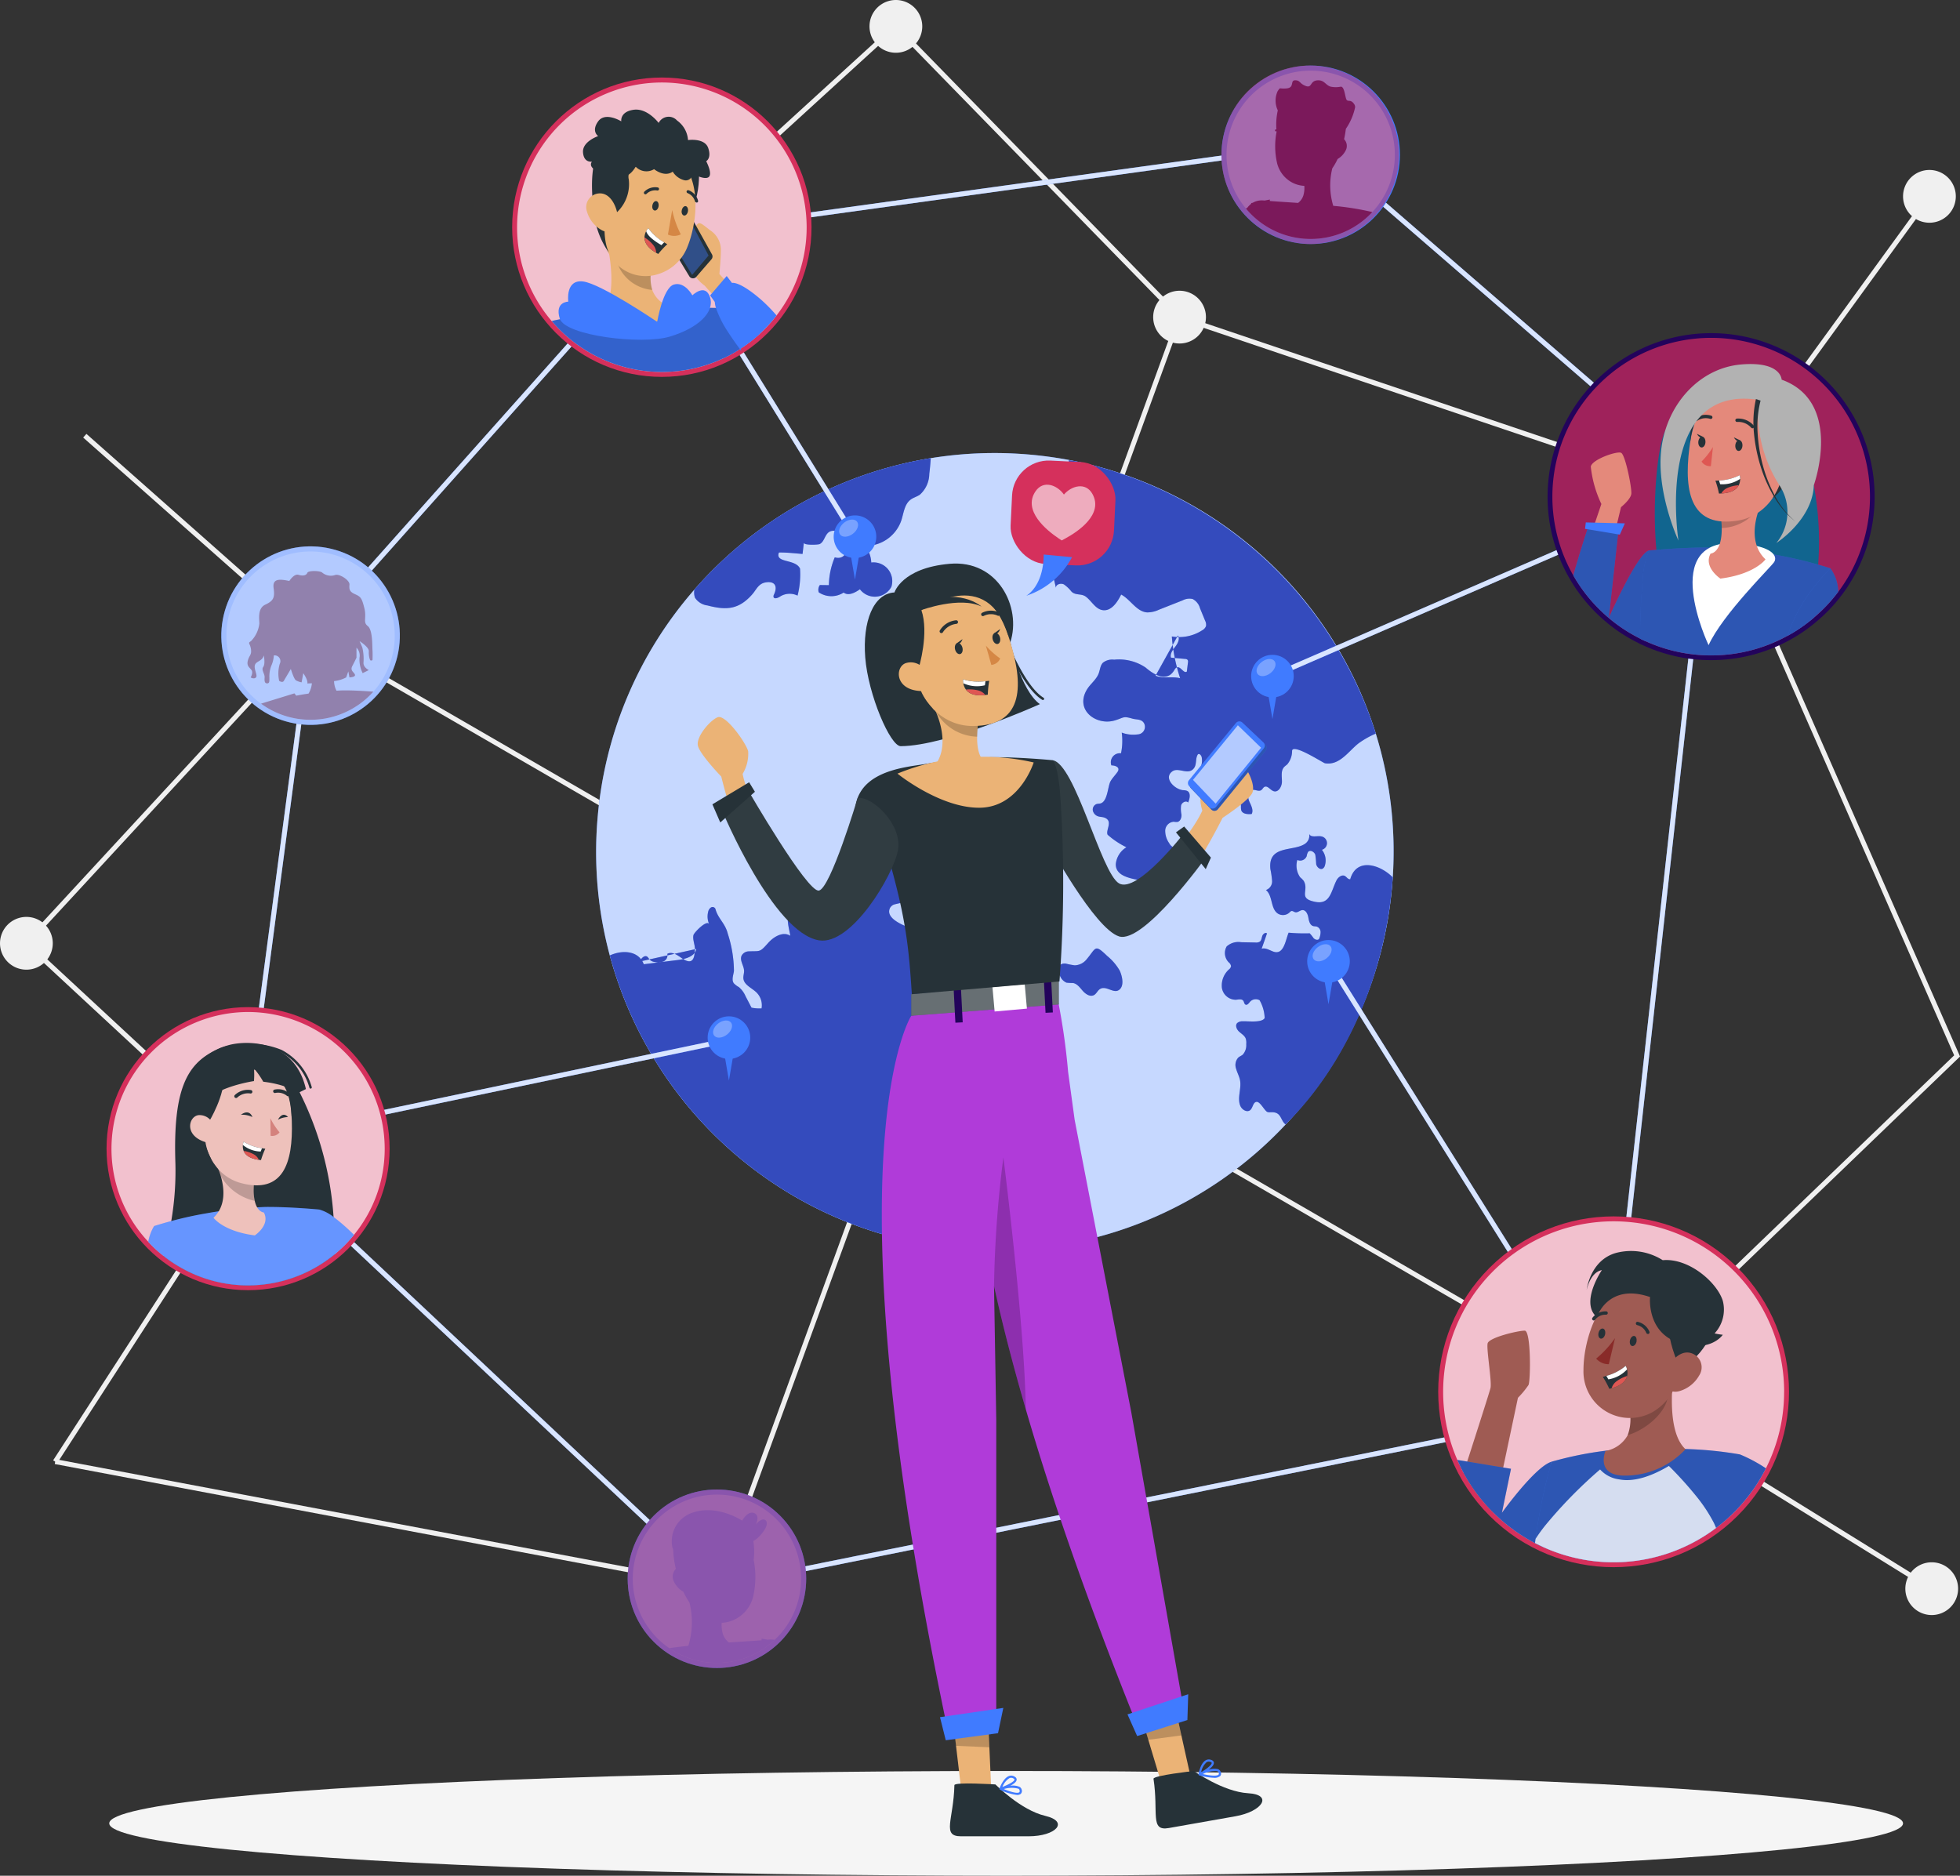 <svg xmlns="http://www.w3.org/2000/svg" width="197.48" height="189.001" viewBox="0 0 197.48 189.001">
  <rect x="0" y="0" width="197.48" height="189.001" fill="#333333" stroke="none"/>
  <g id="Group_380" data-name="Group 380" transform="translate(560.886 520.585)">
    <g id="Background_Complete" data-name="Background Complete" transform="translate(-560.886 -520.585)">
      <path id="Path_297" data-name="Path 297" d="M81.051-454.062,27.265-472.228l-.041-.042L-1.193-501.4l-22.788,20.814-.333-.365,23.141-21.136,28.708,29.425,53.329,18.012,21.888-30.112.4.29Z" transform="translate(91.447 504.398)" fill="#f0f0f0"/>
      <g id="Group_328" data-name="Group 328" transform="translate(0 0)">
        <path id="Path_298" data-name="Path 298" d="M-555.569,220.513a2.658,2.658,0,0,1-2.658,2.658,2.658,2.658,0,0,1-2.658-2.658,2.658,2.658,0,0,1,2.658-2.658A2.658,2.658,0,0,1-555.569,220.513Z" transform="translate(560.886 -125.466)" fill="#f0f0f0"/>
        <path id="Path_299" data-name="Path 299" d="M144.638-517.927a2.658,2.658,0,0,1-2.658,2.658,2.658,2.658,0,0,1-2.658-2.658,2.658,2.658,0,0,1,2.658-2.658A2.658,2.658,0,0,1,144.638-517.927Z" transform="translate(-51.716 520.585)" fill="#f0f0f0"/>
        <path id="Path_300" data-name="Path 300" d="M976.964-381.044a2.658,2.658,0,0,1-2.658,2.658,2.658,2.658,0,0,1-2.658-2.658,2.658,2.658,0,0,1,2.658-2.658A2.658,2.658,0,0,1,976.964-381.044Z" transform="translate(-779.906 400.828)" fill="#f0f0f0"/>
        <path id="Path_301" data-name="Path 301" d="M978.812,740.274a2.658,2.658,0,1,1-2.658-2.658A2.658,2.658,0,0,1,978.812,740.274Z" transform="translate(-781.523 -580.198)" fill="#f0f0f0"/>
        <path id="Path_302" data-name="Path 302" d="M373.095-283.77a2.658,2.658,0,0,1-2.658,2.658,2.658,2.658,0,0,1-2.658-2.658,2.658,2.658,0,0,1,2.658-2.658A2.658,2.658,0,0,1,373.095-283.77Z" transform="translate(-251.59 315.724)" fill="#f0f0f0"/>
      </g>
      <path id="Path_303" data-name="Path 303" d="M-449.914-137.582l-.206-.039-66.671-12.589.092-.485,66.465,12.55,46.541-127.711.464.169Z" transform="translate(522.308 297.727)" fill="#f0f0f0"/>
      <rect id="Rectangle_95" data-name="Rectangle 95" width="0.494" height="30.385" transform="matrix(0.663, -0.749, 0.749, 0.663, 8.38, 44.088)" fill="#f0f0f0"/>
      <path id="Path_304" data-name="Path 304" d="M763.208-11.052,730.245-31.48l.719-.2L765.6-65l-24.711-56.2.452-.2,24.85,56.516-.124.12-34.7,33.388,32.108,19.9Z" transform="translate(-568.707 171.338)" fill="#f0f0f0"/>
      <path id="Path_305" data-name="Path 305" d="M-538.967,72.5l-.415-.268,19.922-30.773-22.968-21.306.167-.181,28.768-31.146.171.1,131.092,75.836-.248.428L-513.4-10.552l-28.332,30.674,22.91,21.253Z" transform="translate(544.737 74.912)" fill="#f0f0f0"/>
    </g>
    <g id="Shadow" transform="translate(-549.879 -342.139)">
      <ellipse id="_Path_" data-name="&lt;Path&gt;" cx="90.367" cy="5.278" rx="90.367" ry="5.278" transform="translate(0)" fill="#f5f5f5"/>
    </g>
    <g id="World" transform="translate(-500.822 -474.936)">
      <g id="Group_334" data-name="Group 334" transform="translate(0 0)">
        <g id="Group_333" data-name="Group 333">
          <g id="Group_329" data-name="Group 329">
            <path id="Path_306" data-name="Path 306" d="M-43.947-75.517q1.994.165,3.95.134A40.1,40.1,0,0,0-11.359-88.044,40,40,0,0,0-.6-112.241c.02-.244.038-.488.055-.73a40.074,40.074,0,0,0-1.71-14.483v0A40.211,40.211,0,0,0-33.251-155.04a41.038,41.038,0,0,0-4.076-.544,40.155,40.155,0,0,0-9.772.379,40.2,40.2,0,0,0-23.809,13.241,40.01,40.01,0,0,0-9.762,23.1A40.079,40.079,0,0,0-79.434-105.1,40.185,40.185,0,0,0-43.947-75.517Z" transform="translate(80.809 155.723)" fill="#407bff"/>
          </g>
          <g id="Group_330" data-name="Group 330" opacity="0.7">
            <path id="Path_307" data-name="Path 307" d="M-43.947-75.517q1.994.165,3.95.134A40.1,40.1,0,0,0-11.359-88.044,40,40,0,0,0-.6-112.241c.02-.244.038-.488.055-.73a40.074,40.074,0,0,0-1.71-14.483v0A40.211,40.211,0,0,0-33.251-155.04a41.038,41.038,0,0,0-4.076-.544,40.155,40.155,0,0,0-9.772.379,40.2,40.2,0,0,0-23.809,13.241,40.01,40.01,0,0,0-9.762,23.1A40.079,40.079,0,0,0-79.434-105.1,40.185,40.185,0,0,0-43.947-75.517Z" transform="translate(80.809 155.723)" fill="#fff"/>
          </g>
          <g id="Group_331" data-name="Group 331" transform="translate(1.375 0.518)">
            <path id="Path_308" data-name="Path 308" d="M-61.1,159.815c-.13.747-1.079,1.015-1.844,1.111l-3.446.429c-.542-1.427-2.232-1.44-3.42-.884a40.185,40.185,0,0,0,35.487,29.58q1.994.165,3.95.134a1.169,1.169,0,0,0,.064-.1c.6-1.053-.27-1.985-.735-2.848-.1-.2-1.09-2.683-.763-2.69a10.623,10.623,0,0,1-3.129-.4.317.317,0,0,1-.2-.119c-.1-.164.134-.325.319-.368.473-.111.965-.137,1.43-.276a1.647,1.647,0,0,0,1.1-.874,8.923,8.923,0,0,0,.151-1.45A2,2,0,0,1-31,179.76a6.547,6.547,0,0,1,1.66-.442c-1.214-.661-.331-2.038-1.282-2.958-.306-.3-.752-.657-.564-1.038.179-.363.821-.358.9-.754.056-.277-.236-.506-.512-.568a3.016,3.016,0,0,1-.825-.177.739.739,0,0,1-.233-1.031c.208-.291.591-.38.906-.548s.6-.557.41-.86a.556.556,0,0,0-.183-.171,1.63,1.63,0,0,0-1.69.284,3.061,3.061,0,0,1-1.616.754.5.5,0,0,1,.2-.683.83.83,0,0,0,.245-.126c.141-.144.035-.381-.061-.558a3.619,3.619,0,0,1-.277-2.759l3.678.07c.031-.276.061-.44.352-.524a38.381,38.381,0,0,1-2.447-2.965.747.747,0,0,0-.328-.318,2.367,2.367,0,0,0-.482-.024c-.531-.073-.616-.8-.562-1.33-.074-.162-.335-.092-.433.057s-.121.342-.24.473a.682.682,0,0,1-.745.081,1.768,1.768,0,0,1-.933-2.291.535.535,0,0,1,.2-.254c.21-.12.464.028.7.07.938.169.8-.868.57-1.359a2.926,2.926,0,0,0-1.884-1.264c-.775-.2-5.948-1.187-5.1-2.874a.78.78,0,0,1,.4-.336,11.82,11.82,0,0,1,1.58-.3c.518-.146,1.02-.685.794-1.173-.09-.2-.278-.331-.383-.519-.292-.525.158-1.207-.05-1.772a4.834,4.834,0,0,0-.454-.69c-.139-.239-.161-.6.075-.743.264-.161.627.078.909-.048a.486.486,0,0,0,.006-.8.836.836,0,0,0-.915.068,1.115,1.115,0,0,1-.442.244c-.3.04-.528-.26-.682-.523l-.735-1.254a.71.71,0,0,0-.583.519c-.095.26-.113.545-.221.8-.52,1.239-2.406,1.092-2.162,2.788a.8.8,0,0,1,.819,1c-.2.6-1.1.929-.971,1.548.044.215.215.39.25.607.1.6-.831.819-1.228.955-1.318.452-1.408-.413-2.551-.465-.523-.024-.992.329-1.512.386-.479.053-.955-.15-1.435-.122-1.322.077-.659,1.868-.565,2.647-.71-.473-1.659.079-2.224.716-.868.979-.787.806-1.936.85a.835.835,0,0,0-.745.439c-.214.484.241,1,.252,1.533.006.254-.093.5-.07.756.061.663.847.952,1.323,1.417a1.821,1.821,0,0,1,.51,1.6,3.815,3.815,0,0,1-1.015-.072l-.6-1.152a2.489,2.489,0,0,0-.671-.917,2.07,2.07,0,0,1-.51-.385c-.25-.344-.048-.816.012-1.238a12.446,12.446,0,0,0-.62-3.757c-.267-1.081-.985-1.506-1.246-2.5a.312.312,0,0,0-.45-.144.688.688,0,0,0-.284.448,1.889,1.889,0,0,0,.109,1.237c-.229-.5-1.5.822-1.58,1.074-.126.412.148,1,.137,1.429-.026,1.062-.283,1.66-1.381.878-.42-.3-.958-.652-1.4-.392a.664.664,0,0,1-.37.751,1.4,1.4,0,0,1-.893.068.889.889,0,0,1-.542-.263,1.464,1.464,0,0,0-.2-.261c-.282-.219-.637.161-.79.484" transform="translate(69.816 -110.364)" fill="#407bff" style="mix-blend-mode: normal;isolation: isolate"/>
            <path id="Path_309" data-name="Path 309" d="M289.966-132.277c.222.348-.012.8-.265,1.127s-.549.709-.439,1.106l1.43.131a.345.345,0,0,1,.246.091.344.344,0,0,1,.039.263l-.112.918c-.3.235-.591-.5-.966-.431-.165.033-.25.211-.341.353-.774,1.214-2.125.3-2.848-.326a4.792,4.792,0,0,0-3.171-.792,1.516,1.516,0,0,0-1.123.3c-.277.276-.293.713-.433,1.083-.24.64-.854,1.06-1.2,1.65-1.216,2.062.97,3.647,2.828,3.086.963-.291.8-.459,1.782-.177.411.118.913.017,1.165.472a.767.767,0,0,1-.67,1.116,3.264,3.264,0,0,1-1.584-.184,6.151,6.151,0,0,1-.071,2.086.911.911,0,0,0-.972,1.216c.314.005.738.122.712.435a.528.528,0,0,1-.11.248c-.218.314-.5.585-.686.919-.288.513-.286,2.051-1.022,2.236-.129.032-.267.022-.394.062a.594.594,0,0,0-.361.687.8.8,0,0,0,.583.565c.183.049.378.044.557.106.95.331.116,1.269.343,1.733a8.4,8.4,0,0,0,1.894,1.261,2.24,2.24,0,0,0-1.07,1.688c-.022.773.565,1.148,1.3,1.378.776.243,1.717.323,2.277.539a.956.956,0,0,0,.921.024c.316-.25.247-.838.611-1.009a1.119,1.119,0,0,1,.376-.062,1.417,1.417,0,0,0,1.21-1.594c.173-.225.509-.2.793-.2s.642-.086.684-.366c.048-.323-.366-.5-.691-.521a3.6,3.6,0,0,0-.991.079,1.18,1.18,0,0,1-.731.03.946.946,0,0,1-.382-.4,2.173,2.173,0,0,1-.4-1.272.925.925,0,0,1,.853-.885,1.865,1.865,0,0,0,.363.021c.308-.05.442-.428.423-.74a2.821,2.821,0,0,1-.039-.929c.085-.3.5-.524.709-.291.175-.4.29-.979-.1-1.171a1.164,1.164,0,0,0-.411-.071c-.859-.081-2.02-1.244-1.065-1.906.628-.435,1.641.473,2.193-.352.264-.394.1-.968.372-1.357.16-.116.348.118.384.313a1.833,1.833,0,0,1-.6,1.69c.483.282,1.246-.04,1.574.413s-.156,1.224.272,1.573a.89.89,0,0,0,.444.15c.773.114,2.216-.017,2.263,1.09a1.6,1.6,0,0,0,.024.4c.119.39.649.427,1.054.386.208-.4-.063-.864-.243-1.276s-.168-1.044.271-1.147c.314-.074.679.2.943.011.122-.085.179-.248.311-.318.319-.17.589.322.933.432.475.151.834-.471.834-.969s-.124-1.065.2-1.442c.1-.12.241-.2.354-.314a2.111,2.111,0,0,0,.467-1.348c.079-.772,3.125,1.227,3.318,1.26,1.465.244,2.364-1.208,3.368-2a8.932,8.932,0,0,1,1.748-.99,40.521,40.521,0,0,0-29.084-27.18,12.958,12.958,0,0,0-1.865-.361c.189.933.766,2.407.139,3.294-.8,1.125-2.48.14-3.1,1.46-.021.337.54.282.8.5a1.173,1.173,0,0,1,.252.5c.072.173.24.348.419.294.209.312-.116.695-.393.949a2.444,2.444,0,0,0-.752,1.068c-.256.882.324,1.759.7,2.6a12.04,12.04,0,0,1,.651,2.179c.006-.351.5-.492.816-.333a3.607,3.607,0,0,1,.758.723c.433.415.991.163,1.457.518.579.439.95,1.227,1.665,1.346.867.146,1.5-.779,1.882-1.568.953.505,1.542,1.723,2.619,1.8a2.773,2.773,0,0,0,1.2-.277l2.366-.933a1.472,1.472,0,0,1,1.018-.141,1.489,1.489,0,0,1,.745.941l.51,1.241a.9.9,0,0,1,.095.535.791.791,0,0,1-.379.431,4.275,4.275,0,0,1-3.066.626,17.315,17.315,0,0,0,.836,4.208c-.806-.208-1.733.061-2.479-.25" transform="translate(-232.723 150.141)" fill="#407bff" style="mix-blend-mode: normal;isolation: isolate"/>
            <path id="Path_310" data-name="Path 310" d="M293.8,244.371a1.594,1.594,0,0,1-1.212.622,7.593,7.593,0,0,1-.852-.161.787.787,0,0,0-.78.259c-.2.31-.01.716.18,1.033a1.217,1.217,0,0,0,.625.617,5.834,5.834,0,0,0,.656.036c.429.07.7.476.989.8s.75.625,1.129.411c.25-.14.357-.455.6-.608.591-.372,1.317.437,1.852.132.634-.361.4-1.393.139-1.975a5.332,5.332,0,0,0-1.261-1.483C294.58,242.812,294.76,243.228,293.8,244.371Z" transform="translate(-245.743 -193.893)" fill="#407bff" style="mix-blend-mode: normal;isolation: isolate"/>
            <path id="Path_311" data-name="Path 311" d="M429.4,180.317c6.32-6.263,10.016-15.389,10.741-24.165.02-.244.037-.488.055-.73-1.219-1.257-3.647-2.058-4.282.2-.25-.018-.3-.167-.492-.308-.3-.222-.72.079-.888.412-.551,1.092-.627,2.463-2.14,2.168-1.8-.351-.581-1.124-1.169-2.119a2.058,2.058,0,0,0-.352-.355,2.043,2.043,0,0,1-.288-1.749.7.7,0,0,0,.948-.395,1.12,1.12,0,0,1,.14-.415c.2-.241.626-.015.724.286a8.874,8.874,0,0,1,.088.941c.065.309.4.613.673.448a.551.551,0,0,0,.211-.324,1.72,1.72,0,0,0-.31-1.566.692.692,0,0,0-.03-1.345c-.44-.1-1.067.163-1.245-.25a1,1,0,0,1-.387.966c-1.165.846-3.786.092-3.525,2.575a9.509,9.509,0,0,1,.172,1.188.916.916,0,0,1-.623.921c.708.571.449,1.878,1.209,2.377a.965.965,0,0,0,1.179-.125.438.438,0,0,1,.166-.131c.138-.043.267.087.409.118.246.053.459-.2.711-.216.351-.02.542.4.6.746s.156.769.494.864c.115.032.24.017.355.049a.6.6,0,0,1,.385.559,1.755,1.755,0,0,1-.16.7c-.146.147-.406.057-.547-.095a4.006,4.006,0,0,0-.388-.484,17.682,17.682,0,0,1-2.125-.063c-.312.723-.47,2.305-1.555,1.9-.383-.142-.774-.4-1.166-.285q.279-.766.54-1.539c-.159-.141-.4.052-.472.253s-.078.445-.248.573a.681.681,0,0,1-.429.087l-1.453-.029a1.756,1.756,0,0,0-1.458.425,1.326,1.326,0,0,0,.239,1.632.55.55,0,0,1,.2.369.539.539,0,0,1-.209.317,2.172,2.172,0,0,0-.713,1.84,1.416,1.416,0,0,0,1.414,1.214c.262-.023.588-.111.742.1.091.125.088.327.229.391.177.08.326-.143.454-.29a.782.782,0,0,1,.959-.155,3.892,3.892,0,0,1,.513,1.8c-.29.5-1.666.3-2.2.325a.782.782,0,0,0-.577.187c-.213.245-.04.635.2.856s.549.392.668.695a1.356,1.356,0,0,1,.053.56,1.427,1.427,0,0,1-.347,1.058c-.136.116-.312.177-.448.293a1.108,1.108,0,0,0-.225,1.137c.108.394.319.757.394,1.158.16.854-.309,1.781.031,2.581.164.387.675.695.995.423.276-.235.274-.79.634-.831s.773.832,1.06,1c.227.134.685-.087,1.1.215C428.969,179.511,429.038,180.051,429.4,180.317Z" transform="translate(-361.313 -113.188)" fill="#407bff" style="mix-blend-mode: normal;isolation: isolate"/>
            <path id="Path_312" data-name="Path 312" d="M4.076-137.976c.355-.452.579-.972,1.246-1.089.909-.158,1.253.351.855,1.213a.385.385,0,0,0-.053.242c.062.262.455.109.678-.042a1.808,1.808,0,0,1,1.744-.084,8.5,8.5,0,0,0,.249-2.721c-.454-1-2.555-.53-2.124-1.621.786-.017,1.592.086,2.381.143l.13-1.138c-.032.283,1.436.224,1.6.14.646-.328.471-1.505,1.631-1.314,1.468.242,1.552,3.127-.117,2.656a7.488,7.488,0,0,0-.594,2.8c-.3,0-.606-.006-.908-.01a.821.821,0,0,0-.111.734,2.27,2.27,0,0,0,2.506.024c.476.365,1.15.015,1.641-.332A1.887,1.887,0,0,0,18-138.626a1.887,1.887,0,0,0-2.027-2.444,2.911,2.911,0,0,0-.619-1.677,3.8,3.8,0,0,0,3.631-2.515c.255-.752.312-1.662.947-2.139.281-.214.638-.3.932-.5a2.852,2.852,0,0,0,.955-2.1q.1-.791.149-1.586A40.2,40.2,0,0,0-1.847-138.342a1.6,1.6,0,0,0,.06.819,1.747,1.747,0,0,0,1.259.779c1.927.509,3.159.4,4.494-1.1Q4.023-137.909,4.076-137.976Z" transform="translate(10.372 151.583)" fill="#407bff" style="mix-blend-mode: normal;isolation: isolate"/>
          </g>
          <g id="Group_332" data-name="Group 332" transform="translate(1.375 0.518)" opacity="0.4">
            <path id="Path_313" data-name="Path 313" d="M-61.1,159.815c-.13.747-1.079,1.015-1.844,1.111l-3.446.429c-.542-1.427-2.232-1.44-3.42-.884a40.185,40.185,0,0,0,35.487,29.58q1.994.165,3.95.134a1.169,1.169,0,0,0,.064-.1c.6-1.053-.27-1.985-.735-2.848-.1-.2-1.09-2.683-.763-2.69a10.623,10.623,0,0,1-3.129-.4.317.317,0,0,1-.2-.119c-.1-.164.134-.325.319-.368.473-.111.965-.137,1.43-.276a1.647,1.647,0,0,0,1.1-.874,8.923,8.923,0,0,0,.151-1.45A2,2,0,0,1-31,179.76a6.547,6.547,0,0,1,1.66-.442c-1.214-.661-.331-2.038-1.282-2.958-.306-.3-.752-.657-.564-1.038.179-.363.821-.358.9-.754.056-.277-.236-.506-.512-.568a3.016,3.016,0,0,1-.825-.177.739.739,0,0,1-.233-1.031c.208-.291.591-.38.906-.548s.6-.557.41-.86a.556.556,0,0,0-.183-.171,1.63,1.63,0,0,0-1.69.284,3.061,3.061,0,0,1-1.616.754.5.5,0,0,1,.2-.683.83.83,0,0,0,.245-.126c.141-.144.035-.381-.061-.558a3.619,3.619,0,0,1-.277-2.759l3.678.07c.031-.276.061-.44.352-.524a38.381,38.381,0,0,1-2.447-2.965.747.747,0,0,0-.328-.318,2.367,2.367,0,0,0-.482-.024c-.531-.073-.616-.8-.562-1.33-.074-.162-.335-.092-.433.057s-.121.342-.24.473a.682.682,0,0,1-.745.081,1.768,1.768,0,0,1-.933-2.291.535.535,0,0,1,.2-.254c.21-.12.464.028.7.07.938.169.8-.868.57-1.359a2.926,2.926,0,0,0-1.884-1.264c-.775-.2-5.948-1.187-5.1-2.874a.78.78,0,0,1,.4-.336,11.82,11.82,0,0,1,1.58-.3c.518-.146,1.02-.685.794-1.173-.09-.2-.278-.331-.383-.519-.292-.525.158-1.207-.05-1.772a4.834,4.834,0,0,0-.454-.69c-.139-.239-.161-.6.075-.743.264-.161.627.078.909-.048a.486.486,0,0,0,.006-.8.836.836,0,0,0-.915.068,1.115,1.115,0,0,1-.442.244c-.3.04-.528-.26-.682-.523l-.735-1.254a.71.71,0,0,0-.583.519c-.095.26-.113.545-.221.8-.52,1.239-2.406,1.092-2.162,2.788a.8.8,0,0,1,.819,1c-.2.6-1.1.929-.971,1.548.044.215.215.39.25.607.1.6-.831.819-1.228.955-1.318.452-1.408-.413-2.551-.465-.523-.024-.992.329-1.512.386-.479.053-.955-.15-1.435-.122-1.322.077-.659,1.868-.565,2.647-.71-.473-1.659.079-2.224.716-.868.979-.787.806-1.936.85a.835.835,0,0,0-.745.439c-.214.484.241,1,.252,1.533.006.254-.093.5-.07.756.061.663.847.952,1.323,1.417a1.821,1.821,0,0,1,.51,1.6,3.815,3.815,0,0,1-1.015-.072l-.6-1.152a2.489,2.489,0,0,0-.671-.917,2.07,2.07,0,0,1-.51-.385c-.25-.344-.048-.816.012-1.238a12.446,12.446,0,0,0-.62-3.757c-.267-1.081-.985-1.506-1.246-2.5a.312.312,0,0,0-.45-.144.688.688,0,0,0-.284.448,1.889,1.889,0,0,0,.109,1.237c-.229-.5-1.5.822-1.58,1.074-.126.412.148,1,.137,1.429-.026,1.062-.283,1.66-1.381.878-.42-.3-.958-.652-1.4-.392a.664.664,0,0,1-.37.751,1.4,1.4,0,0,1-.893.068.889.889,0,0,1-.542-.263,1.464,1.464,0,0,0-.2-.261c-.282-.219-.637.161-.79.484" transform="translate(69.816 -110.364)" fill="#23035b" style="mix-blend-mode: normal;isolation: isolate"/>
            <path id="Path_314" data-name="Path 314" d="M289.966-132.277c.222.348-.012.8-.265,1.127s-.549.709-.439,1.106l1.43.131a.345.345,0,0,1,.246.091.344.344,0,0,1,.039.263l-.112.918c-.3.235-.591-.5-.966-.431-.165.033-.25.211-.341.353-.774,1.214-2.125.3-2.848-.326a4.792,4.792,0,0,0-3.171-.792,1.516,1.516,0,0,0-1.123.3c-.277.276-.293.713-.433,1.083-.24.64-.854,1.06-1.2,1.65-1.216,2.062.97,3.647,2.828,3.086.963-.291.8-.459,1.782-.177.411.118.913.017,1.165.472a.767.767,0,0,1-.67,1.116,3.264,3.264,0,0,1-1.584-.184,6.151,6.151,0,0,1-.071,2.086.911.911,0,0,0-.972,1.216c.314.005.738.122.712.435a.528.528,0,0,1-.11.248c-.218.314-.5.585-.686.919-.288.513-.286,2.051-1.022,2.236-.129.032-.267.022-.394.062a.594.594,0,0,0-.361.687.8.8,0,0,0,.583.565c.183.049.378.044.557.106.95.331.116,1.269.343,1.733a8.4,8.4,0,0,0,1.894,1.261,2.24,2.24,0,0,0-1.07,1.688c-.022.773.565,1.148,1.3,1.378.776.243,1.717.323,2.277.539a.956.956,0,0,0,.921.024c.316-.25.247-.838.611-1.009a1.119,1.119,0,0,1,.376-.062,1.417,1.417,0,0,0,1.21-1.594c.173-.225.509-.2.793-.2s.642-.086.684-.366c.048-.323-.366-.5-.691-.521a3.6,3.6,0,0,0-.991.079,1.18,1.18,0,0,1-.731.03.946.946,0,0,1-.382-.4,2.173,2.173,0,0,1-.4-1.272.925.925,0,0,1,.853-.885,1.865,1.865,0,0,0,.363.021c.308-.05.442-.428.423-.74a2.821,2.821,0,0,1-.039-.929c.085-.3.5-.524.709-.291.175-.4.29-.979-.1-1.171a1.164,1.164,0,0,0-.411-.071c-.859-.081-2.02-1.244-1.065-1.906.628-.435,1.641.473,2.193-.352.264-.394.1-.968.372-1.357.16-.116.348.118.384.313a1.833,1.833,0,0,1-.6,1.69c.483.282,1.246-.04,1.574.413s-.156,1.224.272,1.573a.89.89,0,0,0,.444.15c.773.114,2.216-.017,2.263,1.09a1.6,1.6,0,0,0,.024.4c.119.39.649.427,1.054.386.208-.4-.063-.864-.243-1.276s-.168-1.044.271-1.147c.314-.074.679.2.943.011.122-.085.179-.248.311-.318.319-.17.589.322.933.432.475.151.834-.471.834-.969s-.124-1.065.2-1.442c.1-.12.241-.2.354-.314a2.111,2.111,0,0,0,.467-1.348c.079-.772,3.125,1.227,3.318,1.26,1.465.244,2.364-1.208,3.368-2a8.932,8.932,0,0,1,1.748-.99,40.521,40.521,0,0,0-29.084-27.18,12.958,12.958,0,0,0-1.865-.361c.189.933.766,2.407.139,3.294-.8,1.125-2.48.14-3.1,1.46-.021.337.54.282.8.5a1.173,1.173,0,0,1,.252.5c.072.173.24.348.419.294.209.312-.116.695-.393.949a2.444,2.444,0,0,0-.752,1.068c-.256.882.324,1.759.7,2.6a12.04,12.04,0,0,1,.651,2.179c.006-.351.5-.492.816-.333a3.607,3.607,0,0,1,.758.723c.433.415.991.163,1.457.518.579.439.95,1.227,1.665,1.346.867.146,1.5-.779,1.882-1.568.953.505,1.542,1.723,2.619,1.8a2.773,2.773,0,0,0,1.2-.277l2.366-.933a1.472,1.472,0,0,1,1.018-.141,1.489,1.489,0,0,1,.745.941l.51,1.241a.9.9,0,0,1,.095.535.791.791,0,0,1-.379.431,4.275,4.275,0,0,1-3.066.626,17.315,17.315,0,0,0,.836,4.208c-.806-.208-1.733.061-2.479-.25" transform="translate(-232.723 150.141)" fill="#23035b" style="mix-blend-mode: normal;isolation: isolate"/>
            <path id="Path_315" data-name="Path 315" d="M293.8,244.371a1.594,1.594,0,0,1-1.212.622,7.593,7.593,0,0,1-.852-.161.787.787,0,0,0-.78.259c-.2.31-.01.716.18,1.033a1.217,1.217,0,0,0,.625.617,5.834,5.834,0,0,0,.656.036c.429.07.7.476.989.8s.75.625,1.129.411c.25-.14.357-.455.6-.608.591-.372,1.317.437,1.852.132.634-.361.4-1.393.139-1.975a5.332,5.332,0,0,0-1.261-1.483C294.58,242.812,294.76,243.228,293.8,244.371Z" transform="translate(-245.743 -193.893)" fill="#23035b" style="mix-blend-mode: normal;isolation: isolate"/>
            <path id="Path_316" data-name="Path 316" d="M429.4,180.317c6.32-6.263,10.016-15.389,10.741-24.165.02-.244.037-.488.055-.73-1.219-1.257-3.647-2.058-4.282.2-.25-.018-.3-.167-.492-.308-.3-.222-.72.079-.888.412-.551,1.092-.627,2.463-2.14,2.168-1.8-.351-.581-1.124-1.169-2.119a2.058,2.058,0,0,0-.352-.355,2.043,2.043,0,0,1-.288-1.749.7.7,0,0,0,.948-.395,1.12,1.12,0,0,1,.14-.415c.2-.241.626-.015.724.286a8.874,8.874,0,0,1,.088.941c.065.309.4.613.673.448a.551.551,0,0,0,.211-.324,1.72,1.72,0,0,0-.31-1.566.692.692,0,0,0-.03-1.345c-.44-.1-1.067.163-1.245-.25a1,1,0,0,1-.387.966c-1.165.846-3.786.092-3.525,2.575a9.509,9.509,0,0,1,.172,1.188.916.916,0,0,1-.623.921c.708.571.449,1.878,1.209,2.377a.965.965,0,0,0,1.179-.125.438.438,0,0,1,.166-.131c.138-.043.267.087.409.118.246.053.459-.2.711-.216.351-.02.542.4.6.746s.156.769.494.864c.115.032.24.017.355.049a.6.6,0,0,1,.385.559,1.755,1.755,0,0,1-.16.7c-.146.147-.406.057-.547-.095a4.006,4.006,0,0,0-.388-.484,17.682,17.682,0,0,1-2.125-.063c-.312.723-.47,2.305-1.555,1.9-.383-.142-.774-.4-1.166-.285q.279-.766.54-1.539c-.159-.141-.4.052-.472.253s-.078.445-.248.573a.681.681,0,0,1-.429.087l-1.453-.029a1.756,1.756,0,0,0-1.458.425,1.326,1.326,0,0,0,.239,1.632.55.55,0,0,1,.2.369.539.539,0,0,1-.209.317,2.172,2.172,0,0,0-.713,1.84,1.416,1.416,0,0,0,1.414,1.214c.262-.023.588-.111.742.1.091.125.088.327.229.391.177.08.326-.143.454-.29a.782.782,0,0,1,.959-.155,3.892,3.892,0,0,1,.513,1.8c-.29.5-1.666.3-2.2.325a.782.782,0,0,0-.577.187c-.213.245-.04.635.2.856s.549.392.668.695a1.356,1.356,0,0,1,.053.56,1.427,1.427,0,0,1-.347,1.058c-.136.116-.312.177-.448.293a1.108,1.108,0,0,0-.225,1.137c.108.394.319.757.394,1.158.16.854-.309,1.781.031,2.581.164.387.675.695.995.423.276-.235.274-.79.634-.831s.773.832,1.06,1c.227.134.685-.087,1.1.215C428.969,179.511,429.038,180.051,429.4,180.317Z" transform="translate(-361.313 -113.188)" fill="#23035b" style="mix-blend-mode: normal;isolation: isolate"/>
            <path id="Path_317" data-name="Path 317" d="M4.076-137.976c.355-.452.579-.972,1.246-1.089.909-.158,1.253.351.855,1.213a.385.385,0,0,0-.053.242c.062.262.455.109.678-.042a1.808,1.808,0,0,1,1.744-.084,8.5,8.5,0,0,0,.249-2.721c-.454-1-2.555-.53-2.124-1.621.786-.017,1.592.086,2.381.143l.13-1.138c-.032.283,1.436.224,1.6.14.646-.328.471-1.505,1.631-1.314,1.468.242,1.552,3.127-.117,2.656a7.488,7.488,0,0,0-.594,2.8c-.3,0-.606-.006-.908-.01a.821.821,0,0,0-.111.734,2.27,2.27,0,0,0,2.506.024c.476.365,1.15.015,1.641-.332A1.887,1.887,0,0,0,18-138.626a1.887,1.887,0,0,0-2.027-2.444,2.911,2.911,0,0,0-.619-1.677,3.8,3.8,0,0,0,3.631-2.515c.255-.752.312-1.662.947-2.139.281-.214.638-.3.932-.5a2.852,2.852,0,0,0,.955-2.1q.1-.791.149-1.586A40.2,40.2,0,0,0-1.847-138.342a1.6,1.6,0,0,0,.06.819,1.747,1.747,0,0,0,1.259.779c1.927.509,3.159.4,4.494-1.1Q4.023-137.909,4.076-137.976Z" transform="translate(10.372 151.583)" fill="#23035b" style="mix-blend-mode: normal;isolation: isolate"/>
          </g>
        </g>
      </g>
    </g>
    <g id="People" transform="translate(-550.151 -513.979)">
      <g id="Group_343" data-name="Group 343" transform="translate(13.552 7.743)">
        <rect id="Rectangle_96" data-name="Rectangle 96" width="48.043" height="0.494" transform="matrix(0.917, -0.398, 0.398, 0.917, 103.819, 53.549)" fill="#407bff"/>
        <rect id="Rectangle_97" data-name="Rectangle 97" width="0.494" height="35.806" transform="matrix(0.85, -0.526, 0.526, 0.85, 42.802, 9.414)" fill="#407bff"/>
        <rect id="Rectangle_98" data-name="Rectangle 98" width="49.954" height="0.494" transform="translate(0.213 100.452) rotate(-11.833)" fill="#407bff"/>
        <rect id="Rectangle_99" data-name="Rectangle 99" width="48.043" height="0.494" transform="matrix(0.917, -0.398, 0.398, 0.917, 103.819, 53.549)" fill="#fff" opacity="0.8"/>
        <rect id="Rectangle_100" data-name="Rectangle 100" width="0.494" height="52.987" transform="matrix(0.847, -0.531, 0.531, 0.847, 109.357, 82.646)" fill="#407bff"/>
        <rect id="Rectangle_101" data-name="Rectangle 101" width="0.494" height="52.987" transform="matrix(0.847, -0.531, 0.531, 0.847, 109.357, 82.646)" fill="#fff" opacity="0.8"/>
        <rect id="Rectangle_102" data-name="Rectangle 102" width="0.494" height="35.806" transform="matrix(0.85, -0.526, 0.526, 0.85, 42.802, 9.414)" fill="#fff" opacity="0.8"/>
        <rect id="Rectangle_103" data-name="Rectangle 103" width="49.954" height="0.494" transform="translate(0.213 100.452) rotate(-11.833)" fill="#fff" opacity="0.8"/>
        <path id="Path_325" data-name="Path 325" d="M-318.893-260.112l-47.87-45,6.77-51.189.051-.057,36.068-40.481.09-.012,65.364-9.039,39.914,34.563-.014.129-10.317,92.932-.177.036ZM-366.24-305.3l47.5,44.654,89.451-18.035,10.263-92.444-39.548-34.246-65.052,9-35.9,40.288Z" transform="translate(366.763 405.892)" fill="#407bff"/>
        <path id="Path_326" data-name="Path 326" d="M-318.893-260.112l-47.87-45,6.77-51.189.051-.057,36.068-40.481.09-.012,65.364-9.039,39.914,34.563-.014.129-10.317,92.932-.177.036ZM-366.24-305.3l47.5,44.654,89.451-18.035,10.263-92.444-39.548-34.246-65.052,9-35.9,40.288Z" transform="translate(366.763 405.892)" fill="#fff" opacity="0.8"/>
        <g id="Group_339" data-name="Group 339" transform="translate(59.712 37.583)">
          <path id="Path_327" data-name="Path 327" d="M123.2-88.348l-.741,4.327-.741-4.327Z" transform="translate(-120.317 90.494)" fill="#407bff"/>
          <path id="Path_328" data-name="Path 328" d="M114.787-103.352a2.146,2.146,0,0,1-2.146,2.146,2.146,2.146,0,0,1-2.146-2.146,2.146,2.146,0,0,1,2.146-2.146A2.146,2.146,0,0,1,114.787-103.352Z" transform="translate(-110.496 105.498)" fill="#407bff"/>
          <path id="Path_329" data-name="Path 329" d="M116.663-101.931c.239.314.05.859-.421,1.218s-1.047.4-1.286.082-.05-.859.421-1.218S116.424-102.244,116.663-101.931Z" transform="translate(-114.308 102.564)" fill="#fff" opacity="0.3"/>
        </g>
        <g id="Group_340" data-name="Group 340" transform="translate(101.772 51.632)">
          <path id="Path_330" data-name="Path 330" d="M459.384,23.936l-.741,4.327-.741-4.327Z" transform="translate(-456.497 -21.791)" fill="#407bff"/>
          <circle id="Ellipse_19" data-name="Ellipse 19" cx="2.146" cy="2.146" r="2.146" transform="translate(0 0)" fill="#407bff"/>
          <path id="Path_331" data-name="Path 331" d="M452.843,10.354c.239.314.05.859-.421,1.218s-1.047.4-1.286.082-.05-.859.421-1.218S452.6,10.04,452.843,10.354Z" transform="translate(-450.487 -9.721)" fill="#fff" opacity="0.3"/>
        </g>
        <g id="Group_341" data-name="Group 341" transform="translate(47.012 88.057)">
          <path id="Path_332" data-name="Path 332" d="M21.7,315.072l-.741,4.327-.741-4.327Z" transform="translate(-18.815 -312.926)" fill="#407bff"/>
          <circle id="Ellipse_20" data-name="Ellipse 20" cx="2.146" cy="2.146" r="2.146" transform="translate(0 0)" fill="#407bff"/>
          <path id="Path_333" data-name="Path 333" d="M15.162,301.489c.239.314.05.859-.421,1.218s-1.047.4-1.286.082-.05-.859.421-1.218S14.923,301.176,15.162,301.489Z" transform="translate(-12.806 -300.857)" fill="#fff" opacity="0.3"/>
        </g>
        <g id="Group_342" data-name="Group 342" transform="translate(107.421 80.37)">
          <path id="Path_334" data-name="Path 334" d="M504.533,253.631l-.741,4.327-.741-4.327Z" transform="translate(-501.646 -251.486)" fill="#407bff"/>
          <path id="Path_335" data-name="Path 335" d="M496.117,238.628a2.146,2.146,0,1,1-2.146-2.146A2.146,2.146,0,0,1,496.117,238.628Z" transform="translate(-491.826 -236.482)" fill="#407bff"/>
          <path id="Path_336" data-name="Path 336" d="M497.993,240.049c.239.313.05.859-.421,1.218s-1.047.4-1.286.082-.05-.859.421-1.218S497.754,239.736,497.993,240.049Z" transform="translate(-495.637 -239.416)" fill="#fff" opacity="0.3"/>
        </g>
      </g>
      <g id="Group_352" data-name="Group 352" transform="translate(139.047 20.815)">
        <path id="Path_337" data-name="Path 337" d="M718.351-235.824a16.419,16.419,0,0,1-3.286,9.876,15.9,15.9,0,0,1-2.509,2.658,15.629,15.629,0,0,1-2.721,1.888,16.372,16.372,0,0,1-7.957,2.05,16.327,16.327,0,0,1-6.814-1.478c-.193-.081-.385-.174-.571-.273l-.006-.006a15.77,15.77,0,0,1-3.23-2.124,16.28,16.28,0,0,1-3.683-4.416,16.345,16.345,0,0,1-2.174-8.174A16.48,16.48,0,0,1,701.879-252.3,16.475,16.475,0,0,1,718.351-235.824Z" transform="translate(-679.255 258.447)" fill="#23035b"/>
        <path id="Path_885" data-name="Path 885" d="M16,0A16,16,0,1,1,0,16,16,16,0,0,1,16,0Z" transform="translate(0 22.622) rotate(-45)" fill="#d5305c" opacity="0.7"/>
        <g id="Group_351" data-name="Group 351" transform="translate(8.736 9.263)">
          <path id="Path_338" data-name="Path 338" d="M711.461-144.184,713-150.6s.979-.781,1.041-1.348-.6-3.926-1.027-4.129-2.935.672-3.058,1.39a11.6,11.6,0,0,0,1.067,3.768l-2.535,7.458Z" transform="translate(-708.194 165.019)" fill="#e4897b"/>
          <path id="Path_339" data-name="Path 339" d="M710.611-96.976l-.929,8.424a15.811,15.811,0,0,1-3.576-4.288c.573-2.02,1.152-3.835,1.423-4.649.091-.29.145-.452.145-.452l.531.066,2.2.277.271.036Z" transform="translate(-706.106 114.135)" fill="#407bff"/>
          <path id="Path_340" data-name="Path 340" d="M739.82-73.506l-1.435,5.331c-.187-.078-.374-.169-.555-.265l-.006-.006a15.309,15.309,0,0,1-3.136-2.062c.115-.259,3.051-6.887,4.149-6.808Z" transform="translate(-731.112 96.092)" fill="#407bff"/>
          <path id="Path_341" data-name="Path 341" d="M710.611-96.976l-.929,8.424a15.811,15.811,0,0,1-3.576-4.288c.573-2.02,1.152-3.835,1.423-4.649.091-.29.145-.452.145-.452l.531.066,2.2.277.271.036Z" transform="translate(-706.106 114.135)" opacity="0.3" style="mix-blend-mode: normal;isolation: isolate"/>
          <path id="Path_342" data-name="Path 342" d="M739.82-73.506l-1.435,5.331c-.187-.078-.374-.169-.555-.265l-.006-.006a15.309,15.309,0,0,1-3.136-2.062c.115-.259,3.051-6.887,4.149-6.808Z" transform="translate(-731.112 96.092)" opacity="0.3" style="mix-blend-mode: normal;isolation: isolate"/>
          <path id="Path_343" data-name="Path 343" d="M719.555-99.741l-.506,1.135-3.507-.583.08-.646Z" transform="translate(-714.361 115.792)" fill="#407bff"/>
          <path id="Path_344" data-name="Path 344" d="M787.147-179.574c-.409,1.568,1.828,5.892.921,13.759s-9.534,7.387-13.411,4.764-3.206-16.854-1.873-19.66S787.147-179.574,787.147-179.574Z" transform="translate(-763.528 187.432)" fill="#11658f"/>
          <g id="Group_344" data-name="Group 344" transform="translate(6.712 18.485)">
            <path id="Path_345" data-name="Path 345" d="M778.983-77.538c-.084.229-.157.452-.235.681s-.157.446-.229.663c-.145.434-.284.856-.422,1.266-.277.82-.525,1.6-.76,2.34a15.165,15.165,0,0,1-2.641,1.833,15.9,15.9,0,0,1-7.725,1.99,15.851,15.851,0,0,1-6.615-1.435c-.187-.078-.374-.169-.555-.265.006-.157.006-.32.006-.47s0-.308.006-.458c.006-.452.024-.874.036-1.272.012-.265.024-.525.03-.766.006-.127.012-.241.018-.362.024-.44.042-.838.073-1.212.006-.121.018-.241.024-.356.024-.35.054-.663.078-.953a8.443,8.443,0,0,1,.579-2.84.65.65,0,0,1,.084-.127c.048-.054.072-.06.072-.06s.241-.024.645-.054c1.067-.09,3.28-.247,5.283-.235a.72.72,0,0,1,.115.006q.4.009.8.036c1.031.054,2.062.145,3.081.271.38.048.76.1,1.14.157q.615.09,1.23.2c.054.012.115.018.169.03a40.887,40.887,0,0,1,4.487,1.025c.41.115.82.235,1.224.368Z" transform="translate(-759.794 79.631)" fill="#407bff"/>
            <path id="Path_346" data-name="Path 346" d="M778.935-77.538c0,.006,0,.006-.006.012-.079.223-.157.446-.223.669-.084.223-.157.446-.229.663-.145.434-.284.856-.422,1.266-.277.82-.525,1.6-.76,2.34a15.166,15.166,0,0,1-2.642,1.833,15.9,15.9,0,0,1-7.725,1.99,15.852,15.852,0,0,1-6.615-1.435c-.187-.078-.374-.169-.555-.265l-.006-.006c0-.157.006-.314.012-.464s0-.308.006-.458c.006-.452.024-.874.036-1.272.012-.265.024-.525.03-.766.006-.127.012-.241.018-.362.018-.44.042-.838.072-1.212.006-.121.018-.241.024-.356.024-.35.054-.663.078-.953a8.44,8.44,0,0,1,.579-2.84.653.653,0,0,1,.084-.127c.048-.054.072-.06.072-.06s.241-.024.645-.054c1.067-.09,3.28-.247,5.282-.235a.719.719,0,0,1,.115.006q.4.009.8.036c1.031.054,2.062.145,3.081.271.38.048.76.1,1.14.157q.615.09,1.23.2c.054.012.115.018.169.03a40.893,40.893,0,0,1,4.487,1.025C778.121-77.791,778.531-77.671,778.935-77.538Z" transform="translate(-759.752 79.631)" opacity="0.3" style="mix-blend-mode: normal;isolation: isolate"/>
          </g>
          <path id="Path_347" data-name="Path 347" d="M806.775-83.218c3.529.277,3.962,1.344,3.585,1.9s-5.158,5.231-6.6,8.362C803.763-72.954,798.581-83.861,806.775-83.218Z" transform="translate(-790.131 101.278)" fill="#fff"/>
          <path id="Path_348" data-name="Path 348" d="M816.335-108.126c3.493-.447,4.543-1.939,4.543-1.939-2.216-2.091-.375-5.715-.375-5.715l-4.2.785a12.377,12.377,0,0,1,.164,1.77c.032,2.552-1.122,2.577-1.122,2.577C814.6-109.265,816.335-108.126,816.335-108.126Z" transform="translate(-801.513 129.742)" fill="#e4897b"/>
          <path id="Path_349" data-name="Path 349" d="M824.276-114.995a12.377,12.377,0,0,1,.164,1.77,4.679,4.679,0,0,0,4.04-2.555Z" transform="translate(-809.491 129.742)" opacity="0.2" style="mix-blend-mode: normal;isolation: isolate"/>
          <g id="Group_349" data-name="Group 349" transform="translate(8.789)">
            <g id="Group_348" data-name="Group 348" transform="translate(2.742 1.573)">
              <path id="Path_350" data-name="Path 350" d="M803.849-203.574c-3.655-.2-4.939,1.692-5.413,5.444-.592,4.689.268,8.09,4.893,7.335C809.611-191.82,809.919-203.241,803.849-203.574Z" transform="translate(-798.271 204.991)" fill="#e4897b"/>
              <path id="Path_351" data-name="Path 351" d="M810.548-160.559A7.737,7.737,0,0,1,809.4-159.1a1.006,1.006,0,0,0,.941.466Z" transform="translate(-808.009 167.346)" fill="#de5753"/>
              <g id="Group_345" data-name="Group 345" transform="translate(4.647 5.81)">
                <path id="Path_352" data-name="Path 352" d="M836.559-165.573c-.024.3.12.556.319.571s.381-.215.4-.515-.12-.556-.32-.571S836.583-165.872,836.559-165.573Z" transform="translate(-836.414 166.373)" fill="#263238"/>
                <path id="Path_353" data-name="Path 353" d="M836.047-168.059l-.632-.307S835.7-167.792,836.047-168.059Z" transform="translate(-835.415 168.366)" fill="#263238"/>
              </g>
              <g id="Group_346" data-name="Group 346" transform="translate(0.924 5.456)">
                <path id="Path_354" data-name="Path 354" d="M806.8-168.4c-.023.3.12.556.319.571s.381-.215.4-.515-.12-.556-.319-.571S806.828-168.7,806.8-168.4Z" transform="translate(-806.659 169.203)" fill="#263238"/>
                <path id="Path_355" data-name="Path 355" d="M806.292-170.89l-.632-.307S805.942-170.623,806.292-170.89Z" transform="translate(-805.66 171.197)" fill="#263238"/>
              </g>
              <path id="Path_356" data-name="Path 356" d="M838.347-182.52a.17.17,0,0,1-.138-.07,1.741,1.741,0,0,0-1.405-.57.167.167,0,0,1-.181-.157.169.169,0,0,1,.156-.181,2.061,2.061,0,0,1,1.7.709.17.17,0,0,1-.038.237A.171.171,0,0,1,838.347-182.52Z" transform="translate(-831.824 187.418)" fill="#263238"/>
              <path id="Path_357" data-name="Path 357" d="M803.849-185.848a.169.169,0,0,1-.146-.084.17.17,0,0,1,.06-.232,1.872,1.872,0,0,1,1.627-.23.17.17,0,0,1,.088.223.17.17,0,0,1-.222.088,1.541,1.541,0,0,0-1.321.211A.172.172,0,0,1,803.849-185.848Z" transform="translate(-803.003 190.027)" fill="#263238"/>
              <g id="Group_347" data-name="Group 347" transform="translate(2.788 9.624)">
                <path id="Path_358" data-name="Path 358" d="M820.552-137.326a9.261,9.261,0,0,1,.357,1.293c.079,0,.158,0,.237-.009,1.07-.049,1.55-.426,1.757-.828a1.381,1.381,0,0,0,.14-.638,1.338,1.338,0,0,0-.048-.371,5.047,5.047,0,0,1-2.079.531C820.693-137.329,820.552-137.326,820.552-137.326Z" transform="translate(-820.552 137.88)" fill="#263238"/>
                <path id="Path_359" data-name="Path 359" d="M823.464-137.349l.115.378a3.185,3.185,0,0,0,2.011-.538,1.334,1.334,0,0,0-.048-.371A5.046,5.046,0,0,1,823.464-137.349Z" transform="translate(-823.1 137.88)" fill="#fff"/>
                <path id="Path_360" data-name="Path 360" d="M825.294-128.984c1.07-.049,1.55-.426,1.758-.828a3.444,3.444,0,0,0-1.177.29A1.291,1.291,0,0,0,825.294-128.984Z" transform="translate(-824.701 130.821)" fill="#de5753"/>
              </g>
              <path id="Path_361" data-name="Path 361" d="M809.127-207.009s-1.545-3.1-1.159-5.4c0,0-7.081-3.356-7.841,3.976,0,0-.35-6.567,5.941-6.368s5.761,9.389,2.366,11.95C808.434-202.851,810.081-205.073,809.127-207.009Z" transform="translate(-799.892 214.805)" fill="#263238"/>
              <path id="Path_362" data-name="Path 362" d="M866.743-156.32a1.606,1.606,0,0,1,1.806-1.37c1.126.186,1.538,2.54-1.31,2.945C866.831-154.687,866.625-155.095,866.743-156.32Z" transform="translate(-858.147 164.855)" fill="#e4897b"/>
            </g>
            <path id="Path_363" data-name="Path 363" d="M786.2-223.772a13.877,13.877,0,0,0,2.131,8.6,4.907,4.907,0,0,1-.306,5.826s3.649-2.324,3.777-5.826c0,0,3.015-8.375-3.243-10.634,0,0-.026-1.886-4.106-1.527s-7.368,3.856-7.991,8.314,1.7,9.429,1.7,9.429S775.693-225.384,786.2-223.772Z" transform="translate(-776.357 227.376)" fill="#b2b2b2"/>
            <path id="Path_364" data-name="Path 364" d="M851.89-199.019a10.539,10.539,0,0,0-.3,3.24,16.038,16.038,0,0,0,.525,3.27,13.85,13.85,0,0,0,1.223,3.088,8.926,8.926,0,0,0,2.068,2.6,8.989,8.989,0,0,1-2.175-2.537,14.053,14.053,0,0,1-1.353-3.081,16.332,16.332,0,0,1-.657-3.314,10.879,10.879,0,0,1,.2-3.414Z" transform="translate(-841.81 202.697)" fill="#263238"/>
          </g>
          <g id="Group_350" data-name="Group 350" transform="translate(21.613 20.578)">
            <path id="Path_365" data-name="Path 365" d="M883.93-60.53a15.434,15.434,0,0,1-2.436,2.581,15.168,15.168,0,0,1-2.641,1.833c.054-.211.127-.422.2-.633a16.338,16.338,0,0,1,2.635-4.517,18.3,18.3,0,0,1,1.441-1.622l.012-.012A4.167,4.167,0,0,1,883.93-60.53Z" transform="translate(-878.852 62.9)" fill="#407bff"/>
            <path id="Path_366" data-name="Path 366" d="M883.93-60.53a15.434,15.434,0,0,1-2.436,2.581,15.168,15.168,0,0,1-2.641,1.833c.054-.211.127-.422.2-.633a16.338,16.338,0,0,1,2.635-4.517,18.3,18.3,0,0,1,1.441-1.622l.012-.012A4.167,4.167,0,0,1,883.93-60.53Z" transform="translate(-878.852 62.9)" opacity="0.3" style="mix-blend-mode: normal;isolation: isolate"/>
          </g>
        </g>
      </g>
      <g id="Group_353" data-name="Group 353" transform="translate(112.332)">
        <circle id="Ellipse_22" data-name="Ellipse 22" cx="8.992" cy="8.992" r="8.992" transform="translate(0)" fill="#407bff"/>
        <path id="Path_367" data-name="Path 367" d="M443.805-455.205a8.445,8.445,0,0,1-2.266,5.767,8.452,8.452,0,0,1-6.211,2.71,8.456,8.456,0,0,1-6.535-3.076,8.41,8.41,0,0,1-1.946-5.4,8.478,8.478,0,0,1,8.481-8.481A8.478,8.478,0,0,1,443.805-455.205Z" transform="translate(-426.335 464.198)" fill="#fff" opacity="0.3"/>
        <path id="Path_368" data-name="Path 368" d="M455.147-442.66a8.452,8.452,0,0,1-6.211,2.71,8.456,8.456,0,0,1-6.535-3.076.954.954,0,0,1,.134-.045,1.9,1.9,0,0,1,.406-.425.48.48,0,0,1,0-.071l.149-.026a1.78,1.78,0,0,1,.928-.242,2.349,2.349,0,0,1,.276.015l.529-.1s0,.052-.011.145c.671.052,1.692.116,2.855.194a1.511,1.511,0,0,0,.526-.742,2.638,2.638,0,0,0,.1-.977,2.933,2.933,0,0,1-1.185-.313,3.039,3.039,0,0,1-1.465-1.666,2.871,2.871,0,0,1-.093-.306,7.673,7.673,0,0,1-.045-3.2v-.007a.723.723,0,0,1-.089,0,.09.09,0,0,1-.075-.093c0-.008,0-.015,0-.022a.1.1,0,0,1,.112-.082c.008,0,.015,0,.026,0a6.519,6.519,0,0,1,.142-1.916,2.28,2.28,0,0,1-.015-1.935c.317-.455.071-.209.9-.28s.328-.809.857-.816.421.324,1.07.57.41-.492,1.148-.563.842.492,1.372.634a2.521,2.521,0,0,0,1.022,0c.388,0,.421,1.126.585,1.335s.436-.1.787.473a.53.53,0,0,1,.063.276,6.05,6.05,0,0,1-.932,2.166A10.482,10.482,0,0,1,452.3-450a.969.969,0,0,1,.168,1.118,2.092,2.092,0,0,1-.82.876,6.065,6.065,0,0,1-.533.932,7.111,7.111,0,0,0,.093,3.787A28.25,28.25,0,0,1,455.147-442.66Z" transform="translate(-439.943 457.421)" fill="#23035b"/>
        <path id="Path_886" data-name="Path 886" d="M8.992,0a8.992,8.992,0,0,1,0,17.983A9.1,9.1,0,0,1,.7,12.475,8.594,8.594,0,0,1,0,8.992,9.285,9.285,0,0,1,.928,5.01,8.882,8.882,0,0,1,8.992,0Z" transform="translate(0)" fill="#d5305c" opacity="0.5"/>
      </g>
      <g id="Group_354" data-name="Group 354" transform="translate(48.783 139.755)">
        <circle id="Ellipse_24" data-name="Ellipse 24" cx="8.992" cy="8.992" r="8.992" transform="translate(0 12.716) rotate(-45)" fill="#407bff"/>
        <path id="Path_369" data-name="Path 369" d="M-34.342,691.6A8.436,8.436,0,0,1-37,697.757a8.429,8.429,0,0,1-5.827,2.322,8.427,8.427,0,0,1-4.8-1.487A8.47,8.47,0,0,1-51.3,691.6a8.477,8.477,0,0,1,8.477-8.477A8.48,8.48,0,0,1-34.342,691.6Z" transform="translate(55.538 -678.886)" fill="#fff" opacity="0.2"/>
        <path id="Path_370" data-name="Path 370" d="M-11.267,708.739a8.429,8.429,0,0,1-5.827,2.322,8.427,8.427,0,0,1-4.8-1.487c.615-.086,1.264-.164,1.923-.231a8.17,8.17,0,0,0,.108-4.373,7.232,7.232,0,0,1-.611-1.077,2.36,2.36,0,0,1-.947-1.01,1.119,1.119,0,0,1,.19-1.294,9.918,9.918,0,0,1-.276-2.039l-.037.019a3.025,3.025,0,0,1,1.868-3.6c2.55-.966,5.126.76,5.126.76s.552-1.029,1.212-.76c.559.227.261.958.157,1.182a1.354,1.354,0,0,1,.578-.5c.451-.205,1.074.369-.324,1.767a2.026,2.026,0,0,1-.5.358,6.873,6.873,0,0,1,.037,1.909,8.816,8.816,0,0,1-.052,3.694,2.6,2.6,0,0,1-.108.354,3.471,3.471,0,0,1-1.692,1.924,3.324,3.324,0,0,1-1.368.365,3.107,3.107,0,0,0,.116,1.126,1.765,1.765,0,0,0,.608.857c1.346-.093,2.524-.16,3.3-.224-.008-.112-.015-.168-.015-.168l.611.112A2.562,2.562,0,0,1-11.267,708.739Z" transform="translate(29.809 -689.868)" fill="#407bff"/>
        <circle id="Ellipse_25" data-name="Ellipse 25" cx="8.992" cy="8.992" r="8.992" transform="translate(0 12.716) rotate(-45)" fill="#d5305c" opacity="0.5"/>
      </g>
      <g id="Group_355" data-name="Group 355" transform="translate(9.74 46.623)">
        <circle id="Ellipse_26" data-name="Ellipse 26" cx="8.992" cy="8.992" r="8.992" transform="translate(0 17.502) rotate(-76.717)" fill="#407bff"/>
        <path id="Path_371" data-name="Path 371" d="M-361.58-67.959a8.453,8.453,0,0,1-2.155,5.648,8.469,8.469,0,0,1-6.326,2.833,8.433,8.433,0,0,1-4.992-1.625,8.473,8.473,0,0,1-3.486-6.856,8.477,8.477,0,0,1,8.477-8.477A8.48,8.48,0,0,1-361.58-67.959Z" transform="translate(380.877 78.775)" fill="#fff" opacity="0.2"/>
        <path id="Path_372" data-name="Path 372" d="M-348.917-48.516a8.469,8.469,0,0,1-6.326,2.833,8.433,8.433,0,0,1-4.992-1.625l3.363-1.036c.063.071.123.149.186.231.142-.026.287-.056.432-.082.268-.049.537-.086.809-.127a2.508,2.508,0,0,0,.336-1.04c-.283.015-.462.019-.462.019.093-.335-.406-1.033-.406-1.033l-.168.921a1.835,1.835,0,0,1-.567-.2c-.224-.142-.518-1.145-.518-1.145s-.582.977-.708,1.2-.466,0-.466,0a3.409,3.409,0,0,1,.056-1.719.585.585,0,0,0-.593-.85,3.028,3.028,0,0,1-.224.962,2.954,2.954,0,0,0-.227,1.256c0,.354.03.6-.224.6s-.283-.224-.257-.6-.365-.749-.138-1.059.056-1.159.056-1.159c-.142.593-.79.567-.9.988s.309,1.018.112,1.23-.537,0-.537,0,.283-.466.086-.738-.511-.406-.369-.958.4-.548.313-1.159-.369-.574,0-.8a3.017,3.017,0,0,0,.846-1.763c0-.466-.2-1.536.593-1.912s.988-.667.846-1.663.619-.924,1.581-.727c0,0,.477-.76.928-.619s.79.056.887-.2,1.342-.227,1.528,0a1.357,1.357,0,0,0,1.264.224c.406-.168,1.487.507,1.454.958s-.026.708.555.966.69.391.943,1.4-.168,1.417.339,1.808.451,1.95.481,2.43,0,1.014,0,1.014l-.142.041c-.142.037-.253-.522-.227-.936.03-.4-.857-.973-.932-1.021.019.041.179.384.283.656a4.935,4.935,0,0,1,.112,1.513c-.026.481.537.746.537.746l-.619.309a3.045,3.045,0,0,1-.317-1.558,1.135,1.135,0,0,0-.306-1.01v1.01s-.168.362-.421.842.2.623.268.876-.555.268-.555.268l-.116-.608-.212.608a3.316,3.316,0,0,1-1.223.373,2.124,2.124,0,0,0,.246.966c.2-.011.4-.022.6-.03.4,0,.813,0,1.211.019h.008C-350.091-48.6-349.417-48.553-348.917-48.516Z" transform="translate(366.059 64.98)" fill="#23035b"/>
        <circle id="Ellipse_27" data-name="Ellipse 27" cx="8.992" cy="8.992" r="8.992" transform="translate(0 17.502) rotate(-76.717)" fill="#fff" opacity="0.5"/>
      </g>
      <g id="Group_360" data-name="Group 360" transform="translate(40.867 1.205)">
        <circle id="Ellipse_28" data-name="Ellipse 28" cx="15.082" cy="15.082" r="15.082" transform="translate(0)" fill="#d5305c"/>
        <path id="Path_373" data-name="Path 373" d="M-115.334-439.6a14.506,14.506,0,0,1-3.034,8.89,14.227,14.227,0,0,1-1.734,1.888,13.6,13.6,0,0,1-1.873,1.443.224.224,0,0,1-.084.054,13.338,13.338,0,0,1-1.621.909,14.514,14.514,0,0,1-6.241,1.4,14.562,14.562,0,0,1-11.1-5.134l-.005,0a14.507,14.507,0,0,1-3.484-9.448,14.607,14.607,0,0,1,14.592-14.587A14.605,14.605,0,0,1-115.334-439.6Z" transform="translate(145.006 454.686)" fill="#fff" opacity="0.7"/>
        <g id="_Group_" data-name="&lt;Group&gt;" transform="translate(3.625 3.231)">
          <path id="Path_374" data-name="Path 374" d="M-5.844-340.431c.322-.714.55-.4,1.478.313a2.358,2.358,0,0,1,1.075,2.124c0,.76-.147,2.275-.147,2.275l2.411,2.7-1.091,1.645-2.8-3.161a4.626,4.626,0,0,1-1.613-2.215C-6.76-337.919-5.844-340.431-5.844-340.431Z" transform="translate(20.694 352.282)" fill="#ebb376"/>
          <g id="Group_356" data-name="Group 356" transform="translate(12.452 11.04)">
            <path id="Path_375" data-name="Path 375" d="M-17.869-344.086l1.975,3.546a.436.436,0,0,1-.051.5l-1.532,1.768a.435.435,0,0,1-.7-.059l-1.77-2.917Z" transform="translate(19.949 344.086)" fill="#263238"/>
            <path id="Path_376" data-name="Path 376" d="M-16.091-341.036l1.743,3.284-1.659,1.955-1.785-2.9Z" transform="translate(18.062 341.417)" fill="#407bff" opacity="0.4"/>
          </g>
          <path id="Path_377" data-name="Path 377" d="M23.708-268.154c.015.074.025.143.034.213-.039-.049-.079-.1-.118-.158A13.351,13.351,0,0,1,22-267.19c.129-1,.272-1.907.4-2.664.114-.692.217-1.26.3-1.66s.124-.633.133-.672v-.005a1.922,1.922,0,0,1,.519.168,6.422,6.422,0,0,1,2.229,2.426A13.6,13.6,0,0,1,23.708-268.154Z" transform="translate(-4.302 292.226)" fill="#407bff"/>
          <g id="Group_357" data-name="Group 357" transform="translate(0 19.973)">
            <path id="Path_378" data-name="Path 378" d="M-97.545-268.363c-.039-.049-.079-.1-.118-.158a13.342,13.342,0,0,1-1.621.909,14.515,14.515,0,0,1-6.241,1.4,14.562,14.562,0,0,1-11.1-5.134c.252-.059.509-.114.766-.163l.079-.015.153-.03c.667-.129,1.349-.242,2.031-.341a.018.018,0,0,1,.015-.005c.3-.045.6-.084.894-.123.4-.054.791-.1,1.181-.143a.618.618,0,0,1,.094-.01c.9-.1,1.809-.188,2.688-.252.291-.02.578-.04.86-.054h.005c.371-.025.736-.049,1.1-.069s.722-.035,1.067-.049l.43-.015c.43-.015.845-.025,1.24-.035,1.3-.03,2.441-.03,3.35-.02.212,0,.415,0,.6.01.341,0,.633.015.87.025.484.01.751.025.751.025.059.217.119.445.173.677v0c.252,1.013.484,2.14.7,3.35C-97.565-268.5-97.555-268.432-97.545-268.363Z" transform="translate(116.985 272.675)" fill="#407bff"/>
            <path id="Path_379" data-name="Path 379" d="M-100.033-268.374c-.039-.049-.079-.1-.118-.158a13.351,13.351,0,0,1-1.621.909,14.515,14.515,0,0,1-6.241,1.4,14.562,14.562,0,0,1-11.1-5.134l-.356.074c.114-.025.232-.054.351-.079.257-.054.514-.109.771-.158l.079-.015.153-.03c.667-.129,1.349-.242,2.031-.341a.018.018,0,0,1,.015-.005c.3-.045.6-.084.894-.124.4-.054.791-.1,1.181-.143a.607.607,0,0,1,.094-.01c.9-.1,1.809-.188,2.688-.252l.855-.059c.376-.025.741-.045,1.107-.064s.722-.035,1.067-.049l.43-.015c.425-.015.84-.03,1.235-.039,1.3-.025,2.446-.025,3.355-.02.217.005.415.005.6.01.336,0,.623.015.86.02.489.015.761.03.761.03v.005c.059.217.119.445.173.677v0c.252,1.013.484,2.14.7,3.35C-100.053-268.513-100.043-268.443-100.033-268.374Z" transform="translate(119.473 272.686)" opacity="0.2" style="mix-blend-mode: normal;isolation: isolate"/>
          </g>
          <path id="Path_380" data-name="Path 380" d="M-75.893-327.944c1.6,1.458,5.535.919,5.535.919s2.453-.672,1.938-1.438a2.732,2.732,0,0,1-2.434-1.776A4.2,4.2,0,0,1-71-331.89a8.734,8.734,0,0,1,.121-.922l-4.859-3.6C-75.1-334.035-74.322-329.666-75.893-327.944Z" transform="translate(81.345 348.411)" fill="#ebb376"/>
          <path id="Path_381" data-name="Path 381" d="M-65.682-318.129a4.12,4.12,0,0,0,3.762,3.883,4.2,4.2,0,0,1-.147-1.65Z" transform="translate(72.412 332.417)" opacity="0.2" style="mix-blend-mode: normal;isolation: isolate"/>
          <g id="Group_359" data-name="Group 359" transform="translate(3.514)">
            <path id="Path_382" data-name="Path 382" d="M-27.528-394.714s.69,4.538-1.719,6.283-2.409-6.7-2.409-6.7Z" transform="translate(39.128 399.787)" fill="#263238"/>
            <path id="Path_383" data-name="Path 383" d="M-74.984-390.352a4.119,4.119,0,0,0,4.729,1.6,4.588,4.588,0,0,0,2.618-2.132,4.644,4.644,0,0,0,.218-.436c1.185-2.773,1.562-7.624-1.37-9.441a4.459,4.459,0,0,0-6.149,1.4,4.435,4.435,0,0,0-.67,1.965C-75.968-394.16-76.332-392.271-74.984-390.352Z" transform="translate(77.872 405.315)" fill="#ebb376"/>
            <path id="Path_384" data-name="Path 384" d="M-35.624-358.211c-.062.256.056.5.23.526s.345-.161.392-.422-.06-.5-.23-.526S-35.577-358.476-35.624-358.211Z" transform="translate(42.615 367.856)" fill="#263238"/>
            <path id="Path_385" data-name="Path 385" d="M-11.968-354.171c-.062.256.06.5.23.526s.345-.161.392-.422-.06-.5-.23-.526S-11.925-354.419-11.968-354.171Z" transform="translate(21.918 364.321)" fill="#263238"/>
            <path id="Path_386" data-name="Path 386" d="M-22.551-351.455A9.454,9.454,0,0,0-21.683-349a1.537,1.537,0,0,1-1.3.02Z" transform="translate(31.539 361.573)" fill="#d58745"/>
            <path id="Path_387" data-name="Path 387" d="M-42.268-369.094a.163.163,0,0,0,.159-.035,1.256,1.256,0,0,1,1.072-.347.155.155,0,0,0,.188-.113.155.155,0,0,0-.113-.188h0a1.546,1.546,0,0,0-1.357.42.155.155,0,0,0-.013.219l0,0A.238.238,0,0,0-42.268-369.094Z" transform="translate(48.505 377.624)" fill="#263238"/>
            <path id="Path_388" data-name="Path 388" d="M-7.018-366.232a.15.15,0,0,0,.089.022.155.155,0,0,0,.108-.19v0a1.546,1.546,0,0,0-.959-1.053.155.155,0,0,0-.193.1h0a.159.159,0,0,0,.1.193h0a1.257,1.257,0,0,1,.747.846A.159.159,0,0,0-7.018-366.232Z" transform="translate(18.414 375.579)" fill="#263238"/>
            <path id="Path_389" data-name="Path 389" d="M-79.731-397.923v1.448a1.072,1.072,0,0,0-.7,1.274,3.916,3.916,0,0,1-1.606,3.665s.035-.524-.419-.454-.663,2.793.035,4.189a8.5,8.5,0,0,1-1.536-4.259c-.355-2.712-.172-4.913.493-5.864Z" transform="translate(85.04 402.228)" fill="#263238"/>
            <path id="Path_390" data-name="Path 390" d="M-88.558-362.994a3.1,3.1,0,0,0,1.489,1.846c.959.515,1.675-.286,1.61-1.316-.066-.915-.635-2.313-1.7-2.393A1.385,1.385,0,0,0-88.558-362.994Z" transform="translate(88.968 373.303)" fill="#ebb376"/>
            <path id="Path_391" data-name="Path 391" d="M-86.075-426.575a1.487,1.487,0,0,0,1.854.25s1.034.861,1.877.25a1.908,1.908,0,0,0,1.218.875.66.66,0,0,0,.759-.687s1.2.687,1.637.366-.241-1.607-.241-1.607.562-.3.2-1.336-2.032-.792-2.032-.792a2.631,2.631,0,0,0-1.1-1.968,1.132,1.132,0,0,0-1.859.241s-1.129-1.526-2.527-1.325-1.237,1.165-1.237,1.165-1.607-1-2.33,0,0,1.486,0,1.486-1.607.54-1.526,1.636.9.935.9.935-.462.522.582.964,2.025-.643,2.025-.643a.713.713,0,0,0,.345,1.044C-86.773-425.3-86.075-426.575-86.075-426.575Z" transform="translate(91.383 432.328)" fill="#263238"/>
            <g id="Group_358" data-name="Group 358" transform="translate(6.196 11.947)">
              <path id="Path_392" data-name="Path 392" d="M-39.568-335.223a9.262,9.262,0,0,0-.913.983c-.069-.038-.139-.076-.206-.117-.927-.537-1.179-1.092-1.178-1.545a1.382,1.382,0,0,1,.17-.631,1.338,1.338,0,0,1,.214-.307,5.048,5.048,0,0,0,1.6,1.43C-39.692-335.29-39.568-335.223-39.568-335.223Z" transform="translate(41.864 336.841)" fill="#263238"/>
              <path id="Path_393" data-name="Path 393" d="M-38.693-335.411l-.277.283c-.871-.508-1.417-.983-1.537-1.405a1.338,1.338,0,0,1,.214-.307A5.048,5.048,0,0,0-38.693-335.411Z" transform="translate(40.676 336.841)" fill="#fff"/>
              <path id="Path_394" data-name="Path 394" d="M-40.686-327.8c-.927-.537-1.179-1.092-1.178-1.545a3.442,3.442,0,0,1,.911.8A1.291,1.291,0,0,1-40.686-327.8Z" transform="translate(41.864 330.28)" fill="#de5753"/>
            </g>
          </g>
          <path id="Path_395" data-name="Path 395" d="M-101.131-289.947s-5.668-3.851-7.473-4.067-1.483,2.034-1.483,2.034-1.392,0-.857,1.713,8.235,2.659,11.079,1.811S-95.33-290.9-95.8-292.4s-1.786-.216-1.786-.216-.765-1.418-1.866-1.086S-101.131-289.947-101.131-289.947Z" transform="translate(112.118 311.332)" fill="#407bff"/>
          <path id="Path_396" data-name="Path 396" d="M17.675-294.36a14.223,14.223,0,0,1-1.734,1.888,13.6,13.6,0,0,1-1.873,1.443c.015.074.025.143.034.213-.039-.049-.079-.1-.118-.158-.376-.5-.81-1.117-1.221-1.754a10.574,10.574,0,0,1-1.191-2.382v0a2.516,2.516,0,0,1-.119-.613l-.469-.652.153-.178,1.245-1.463.272-.316.534.7s.687-.247,2.886,1.645A16.1,16.1,0,0,1,17.675-294.36Z" transform="translate(5.338 315.102)" fill="#407bff"/>
        </g>
      </g>
      <g id="Group_364" data-name="Group 364" transform="translate(0 94.874)">
        <circle id="Ellipse_29" data-name="Ellipse 29" cx="14.26" cy="14.26" r="14.26" transform="translate(0 0)" fill="#d5305c"/>
        <path id="Path_397" data-name="Path 397" d="M-443.589,308.218a13.66,13.66,0,0,1-3.094,8.682,13.826,13.826,0,0,1-1.952,1.962c-.227.188-.465.371-.712.544a13.4,13.4,0,0,1-2.135,1.26,13.689,13.689,0,0,1-5.875,1.319,13.6,13.6,0,0,1-6.923-1.878,12.832,12.832,0,0,1-1.5-1.013h0a.9.9,0,0,1-.074-.064,12.207,12.207,0,0,1-1.557-1.433,13.668,13.668,0,0,1-3.706-9.379,13.78,13.78,0,0,1,13.762-13.767A13.781,13.781,0,0,1-443.589,308.218Z" transform="translate(471.614 -293.959)" fill="#fff" opacity="0.7"/>
        <g id="Group_363" data-name="Group 363" transform="translate(4.202 3.605)">
          <path id="Path_398" data-name="Path 398" d="M-411.834,342.26c-.227.188-.465.371-.712.544a13.39,13.39,0,0,1-2.135,1.26,13.688,13.688,0,0,1-5.875,1.319,13.6,13.6,0,0,1-6.923-1.878,12.832,12.832,0,0,1-1.5-1.013h0a.877.877,0,0,1-.074-.064c.01-.035.015-.059.025-.094v-.005c.119-.445.232-.909.336-1.394.148-.652.282-1.329.4-2.036a30.1,30.1,0,0,0,.415-5.821c-.242-7.289,1.082-9.962,4.062-11.39.133-.064.272-.133.42-.193a3.993,3.993,0,0,1,2.1-.262h0a9.519,9.519,0,0,1,4.764,2.723,16.779,16.779,0,0,1,1.166,1.972,32.862,32.862,0,0,1,3.424,12.571v0A37.06,37.06,0,0,1-411.834,342.26Z" transform="translate(430.612 -320.961)" fill="#263238"/>
          <path id="Path_399" data-name="Path 399" d="M-422.822,452.421v0a4.12,4.12,0,0,0-1.438-.751s-2.905-.282-5.431-.262c-.277.01-.558.025-.835.039-1.295.069-2.589.2-3.869.4-.375.054-.751.114-1.122.183a36.876,36.876,0,0,0-3.662.8c-.578.153-1.151.321-1.725.5a4.707,4.707,0,0,0-.593,1.591,12.2,12.2,0,0,0,1.557,1.433.888.888,0,0,0,.074.064h0a12.843,12.843,0,0,0,1.5,1.013,13.6,13.6,0,0,0,6.923,1.878,13.688,13.688,0,0,0,5.875-1.319,13.387,13.387,0,0,0,2.135-1.26c.247-.173.484-.356.712-.544a13.818,13.818,0,0,0,1.952-1.962A18.885,18.885,0,0,0-422.822,452.421Z" transform="translate(441.496 -434.878)" fill="#407bff"/>
          <path id="Path_400" data-name="Path 400" d="M-422.822,452.421v0a4.12,4.12,0,0,0-1.438-.751s-2.905-.282-5.431-.262c-.277.01-.558.025-.835.039-1.295.069-2.589.2-3.869.4-.375.054-.751.114-1.122.183a36.876,36.876,0,0,0-3.662.8c-.578.153-1.151.321-1.725.5a4.707,4.707,0,0,0-.593,1.591,12.2,12.2,0,0,0,1.557,1.433.888.888,0,0,0,.074.064h0a12.843,12.843,0,0,0,1.5,1.013,13.6,13.6,0,0,0,6.923,1.878,13.688,13.688,0,0,0,5.875-1.319,13.387,13.387,0,0,0,2.135-1.26c.247-.173.484-.356.712-.544a13.818,13.818,0,0,0,1.952-1.962A18.885,18.885,0,0,0-422.822,452.421Z" transform="translate(441.496 -434.878)" fill="#fff" opacity="0.2" style="mix-blend-mode: normal;isolation: isolate"/>
          <path id="Path_401" data-name="Path 401" d="M-384.786,425.311c-3.2-.411-4.162-1.779-4.162-1.779,1.308-1.232,1.071-3.051.737-4.186a6.5,6.5,0,0,0-.394-1.047l3.852.721a11.075,11.075,0,0,0-.149,1.622,4.859,4.859,0,0,0,.109,1.192c.262,1.151.918,1.167.918,1.167C-383.2,424.265-384.786,425.311-384.786,425.311Z" transform="translate(395.522 -405.916)" fill="#eec1bb"/>
          <path id="Path_402" data-name="Path 402" d="M-382.511,420.642a4.86,4.86,0,0,0,.109,1.192,5.317,5.317,0,0,1-3.417-2.488,6.492,6.492,0,0,0-.394-1.047l3.852.721A11.067,11.067,0,0,0-382.511,420.642Z" transform="translate(393.131 -405.916)" opacity="0.2" style="mix-blend-mode: normal;isolation: isolate"/>
          <g id="Group_362" data-name="Group 362" transform="translate(3.562)">
            <path id="Path_403" data-name="Path 403" d="M-393.269,338.787c3.35.124,4.362,1.958,4.479,5.419.147,4.325-.924,7.355-5.078,6.278C-399.51,349.022-398.832,338.58-393.269,338.787Z" transform="translate(399.691 -336.35)" fill="#eec1bb"/>
            <path id="Path_404" data-name="Path 404" d="M-343.15,379.981a7.084,7.084,0,0,0,.923,1.425.921.921,0,0,1-.9.346Z" transform="translate(351.893 -372.393)" fill="#d4827d"/>
            <path id="Path_405" data-name="Path 405" d="M-372.026,357.961a.174.174,0,0,1-.115-.043.175.175,0,0,1-.016-.247,1.907,1.907,0,0,1,1.632-.51.174.174,0,0,1,.143.2.174.174,0,0,1-.2.144,1.583,1.583,0,0,0-1.311.4A.174.174,0,0,1-372.026,357.961Z" transform="translate(377.309 -352.409)" fill="#263238"/>
            <path id="Path_406" data-name="Path 406" d="M-339.432,357.295a.176.176,0,0,1-.1-.033,1.4,1.4,0,0,0-1.169-.3.175.175,0,0,1-.219-.113.174.174,0,0,1,.111-.219,1.726,1.726,0,0,1,1.482.349.175.175,0,0,1,.04.244A.176.176,0,0,1-339.432,357.295Z" transform="translate(349.951 -351.922)" fill="#263238"/>
            <g id="Group_361" data-name="Group 361" transform="translate(5.967 9.95)">
              <path id="Path_407" data-name="Path 407" d="M-363.067,399.567a8.48,8.48,0,0,0-.434,1.149c-.072-.008-.144-.016-.215-.028-.971-.135-1.378-.518-1.533-.9a1.264,1.264,0,0,1-.074-.594,1.227,1.227,0,0,1,.075-.334,4.623,4.623,0,0,0,1.851.659C-363.2,399.553-363.067,399.567-363.067,399.567Z" transform="translate(365.331 -398.857)" fill="#263238"/>
              <path id="Path_408" data-name="Path 408" d="M-363.346,399.516l-.137.335a2.918,2.918,0,0,1-1.789-.66,1.226,1.226,0,0,1,.075-.334A4.623,4.623,0,0,0-363.346,399.516Z" transform="translate(365.279 -398.857)" fill="#fff"/>
              <path id="Path_409" data-name="Path 409" d="M-363.144,407.178c-.971-.135-1.378-.518-1.533-.9a3.156,3.156,0,0,1,1.049.363A1.182,1.182,0,0,1-363.144,407.178Z" transform="translate(364.759 -405.348)" fill="#de5753"/>
            </g>
            <path id="Path_410" data-name="Path 410" d="M-403.148,334.882s1.668-2.694,1.51-4.828c0,0,6.739-2.466,6.817,4.284,0,0,.871-5.959-4.883-6.306s-6.042,8.079-3.161,10.7C-402.865,338.731-404.181,336.567-403.148,334.882Z" transform="translate(405.7 -326.934)" fill="#263238"/>
            <path id="Path_411" data-name="Path 411" d="M-405.352,378.835a1.471,1.471,0,0,0-1.532-1.4c-1.042.075-1.616,2.188.947,2.8C-405.569,380.316-405.347,379.962-405.352,378.835Z" transform="translate(408.424 -370.16)" fill="#eec1bb"/>
            <path id="Path_412" data-name="Path 412" d="M-408.486,319.551c1.811-.5,6.642-.57,7.782,4.428l-.671.335A10.7,10.7,0,0,0-405,323.241a8.3,8.3,0,0,0-.939-1.342,7.462,7.462,0,0,1,0,1.275s-3.151.462-4.562,1.744c-2.214,2.013-2.348,3.287-2.348,3.287S-414.383,321.189-408.486,319.551Z" transform="translate(413.027 -319.328)" fill="#263238"/>
            <path id="Path_413" data-name="Path 413" d="M-371.2,324.453a.121.121,0,0,1-.115-.083,5.842,5.842,0,0,0-2.914-3.6,7.986,7.986,0,0,0-5.452-.216.12.12,0,0,1-.154-.074.121.121,0,0,1,.075-.153,8.244,8.244,0,0,1,5.638.227,6.075,6.075,0,0,1,3.037,3.74.12.12,0,0,1-.076.152A.116.116,0,0,1-371.2,324.453Z" transform="translate(383.995 -319.849)" fill="#263238"/>
            <path id="Path_414" data-name="Path 414" d="M-366.814,375.545s.784-.667,1.156.23A2.343,2.343,0,0,0-366.814,375.545Z" transform="translate(372.596 -368.303)" fill="#263238"/>
            <path id="Path_415" data-name="Path 415" d="M-337.034,377.708s.434-.909,1.012-.266A2.249,2.249,0,0,0-337.034,377.708Z" transform="translate(346.542 -369.97)" fill="#263238"/>
          </g>
        </g>
      </g>
      <g id="Group_368" data-name="Group 368" transform="translate(126.851 108.639)">
        <circle id="Ellipse_30" data-name="Ellipse 30" cx="17.673" cy="17.673" r="17.673" transform="translate(0 24.993) rotate(-45)" fill="#d5305c"/>
        <path id="Path_416" data-name="Path 416" d="M635.612,480.174a17.018,17.018,0,0,1-1.833,7.714c-.232.464-.489.914-.761,1.354-.212.341-.435.677-.677,1a17.2,17.2,0,0,1-3.583,3.652c-.311.237-.633.46-.964.677a17.151,17.151,0,0,1-16.46,1.245c-.277-.128-.554-.262-.825-.4v0a17.383,17.383,0,0,1-7.19-7.071c-.227-.425-.44-.865-.633-1.309h0a17.179,17.179,0,1,1,32.93-6.859Z" transform="translate(-593.44 -455.183)" fill="#fff" opacity="0.7"/>
        <g id="_Group_2" data-name="&lt;Group&gt;" transform="translate(9.246 10.799)">
          <path id="Path_417" data-name="Path 417" d="M624.3,556.553a8.932,8.932,0,0,1-1.062,1.285l-1.482,7.012-.969,4.576a17.29,17.29,0,0,1-3.029-4.027c.119-.371.247-.756.371-1.146,1.048-3.251,2.253-7.017,2.342-7.388.158-.662-.42-3.909-.287-4.507s3.1-1.295,3.741-1.285S624.522,556.133,624.3,556.553Z" transform="translate(-617.13 -543.039)" fill="#9f5b53"/>
          <path id="Path_418" data-name="Path 418" d="M622.2,655.3a.084.084,0,0,1-.005.025l-.622,6.389-.218,2.184c-.277-.129-.553-.262-.825-.4v0a17.383,17.383,0,0,1-7.19-7.071c-.227-.425-.44-.865-.633-1.309l1,.163,3.627.6.781.129-.914,4.433S620.529,655.8,622.2,655.3Z" transform="translate(-612.707 -634.057)" fill="#407bff"/>
          <path id="Path_419" data-name="Path 419" d="M622.2,655.3a.084.084,0,0,1-.005.025l-.622,6.389-.218,2.184c-.277-.129-.553-.262-.825-.4v0a17.383,17.383,0,0,1-7.19-7.071c-.227-.425-.44-.865-.633-1.309l1,.163,3.627.6.781.129-.914,4.433S620.529,655.8,622.2,655.3Z" transform="translate(-612.707 -634.057)" opacity="0.3"/>
          <g id="Group_365" data-name="Group 365" transform="translate(7.822 19.912)">
            <path id="Path_420" data-name="Path 420" d="M698.5,648c-.232.464-.489.914-.761,1.354-.212.341-.435.677-.677,1a17.2,17.2,0,0,1-3.583,3.652c-.311.237-.633.46-.964.677a17.151,17.151,0,0,1-16.46,1.245c-.277-.129-.554-.262-.825-.4v0a56.491,56.491,0,0,1,1.665-8.168.085.085,0,0,0,.005-.025,35.686,35.686,0,0,1,5.436-1.107c.03,0,.054-.005.084-.005h.005a68.8,68.8,0,0,1,7.951-.168h.025a37.77,37.77,0,0,1,5.48.544A15.03,15.03,0,0,1,698.5,648Z" transform="translate(-675.23 -646.006)" fill="#407bff"/>
            <path id="Path_421" data-name="Path 421" d="M698.5,648c-.232.464-.489.914-.761,1.354-.212.341-.435.677-.677,1a17.2,17.2,0,0,1-3.583,3.652c-.311.237-.633.46-.964.677a17.151,17.151,0,0,1-16.46,1.245c-.277-.129-.554-.262-.825-.4v0a56.491,56.491,0,0,1,1.665-8.168.085.085,0,0,0,.005-.025,35.686,35.686,0,0,1,5.436-1.107c.03,0,.054-.005.084-.005h.005a68.8,68.8,0,0,1,7.951-.168h.025a37.77,37.77,0,0,1,5.48.544A15.03,15.03,0,0,1,698.5,648Z" transform="translate(-675.23 -646.006)" opacity="0.3"/>
            <path id="Path_422" data-name="Path 422" d="M693.479,666.222c-.311.237-.633.46-.964.677a17.15,17.15,0,0,1-16.46,1.245c-.277-.128-.554-.262-.825-.4v0c.025-.143.045-.287.064-.425a15.983,15.983,0,0,1,.978-1.354,46.109,46.109,0,0,1,5.52-5.638,3.142,3.142,0,0,0,1.922,1c1.621.316,3.474-.44,5.011-1.354a37.639,37.639,0,0,1,2.693,2.97,15.665,15.665,0,0,1,1.823,2.738Q693.375,665.955,693.479,666.222Z" transform="translate(-675.23 -658.219)" fill="#fff" opacity="0.8"/>
          </g>
          <path id="Path_423" data-name="Path 423" d="M738.829,583.189a8.334,8.334,0,0,1-5.851,2.655c-3.328.147-2.215-2.483-2.215-2.483a3.185,3.185,0,0,0,2.24-1.588,4.639,4.639,0,0,0,.03-3.09l-.061-.228,4.86-4.329C737.383,576.731,736.978,581.495,738.829,583.189Z" transform="translate(-715.836 -563.207)" fill="#9f5b53"/>
          <path id="Path_424" data-name="Path 424" d="M753.95,588.235c-.258,1.669-2.286,3.313-4.031,3.829a4.64,4.64,0,0,0,.03-3.09l4.026-3.085A6.313,6.313,0,0,1,753.95,588.235Z" transform="translate(-732.752 -573.499)" opacity="0.2" style="mix-blend-mode: normal;isolation: isolate"/>
          <g id="Group_367" data-name="Group 367" transform="translate(12.712)">
            <path id="Path_425" data-name="Path 425" d="M728.379,518.338c1.154,1.3.109,2.745-3.688,4.45-.857-1.99-.246-5.272.98-5.823S727.372,517.208,728.379,518.338Z" transform="translate(-723.043 -513.041)" fill="#263238"/>
            <path id="Path_426" data-name="Path 426" d="M724.983,518.51c-1.022,3.371-1.45,5.393-3.591,6.741a4.68,4.68,0,0,1-7.083-4.152c0-3.241,1.667-8.213,5.336-8.777a4.8,4.8,0,0,1,5.337,6.189Z" transform="translate(-714.31 -509.082)" fill="#9f5b53"/>
            <path id="Path_427" data-name="Path 427" d="M752.267,555.907c-.066.278-.268.469-.45.425s-.274-.3-.208-.579.264-.469.446-.429S752.313,555.629,752.267,555.907Z" transform="translate(-746.924 -546.753)" fill="#263238"/>
            <path id="Path_428" data-name="Path 428" d="M726.938,549.936c-.066.278-.268.469-.45.425s-.278-.3-.211-.584.268-.469.45-.425S727,549.657,726.938,549.936Z" transform="translate(-724.761 -541.527)" fill="#263238"/>
            <path id="Path_429" data-name="Path 429" d="M726.458,557.066a10.218,10.218,0,0,1-1.9,2.066,1.652,1.652,0,0,0,1.273.564Z" transform="translate(-723.279 -548.282)" fill="#892b29"/>
            <path id="Path_430" data-name="Path 430" d="M757.649,545.2a.166.166,0,0,0,.109,0,.17.17,0,0,0,.089-.221,1.661,1.661,0,0,0-1.172-.991.162.162,0,0,0-.191.126s0,.008,0,.012a.174.174,0,0,0,.138.193h0a1.325,1.325,0,0,1,.917.792A.174.174,0,0,0,757.649,545.2Z" transform="translate(-751.205 -536.841)" fill="#263238"/>
            <path id="Path_431" data-name="Path 431" d="M721.33,536.4a.174.174,0,0,0,.171-.058,1.337,1.337,0,0,1,1.1-.522.169.169,0,0,0,.039-.336,1.677,1.677,0,0,0-1.394.645.166.166,0,0,0,.022.234l0,0A.193.193,0,0,0,721.33,536.4Z" transform="translate(-720.341 -529.396)" fill="#263238"/>
            <path id="Path_432" data-name="Path 432" d="M784.517,534.512c-1.729.169-1.942,1.939-.315,5.767,1.982-.877,3.767-3.7,3.236-4.937S786.027,534.367,784.517,534.512Z" transform="translate(-774.488 -528.439)" fill="#263238"/>
            <path id="Path_433" data-name="Path 433" d="M783.2,570.982a3.35,3.35,0,0,1-2.012,1.582c-1.132.306-1.688-.709-1.367-1.773.29-.959,1.231-2.273,2.362-2.11A1.493,1.493,0,0,1,783.2,570.982Z" transform="translate(-771.544 -558.432)" fill="#9f5b53"/>
            <path id="Path_434" data-name="Path 434" d="M723.255,491.505s-.362,3.545,2.87,4.6,4.459-.8,4.459-.8a6.342,6.342,0,0,1-.826-.139,3.53,3.53,0,0,0,.832-3.261c-.552-1.848-3.4-4.353-6.056-4.114a5.972,5.972,0,0,0-4.717-.729c-2.618.743-2.949,3.729-2.949,3.729s.346-1.777,1.533-2c0,0-2.235,3.271-.508,4.735C717.893,493.535,718.994,490.037,723.255,491.505Z" transform="translate(-716.548 -486.857)" fill="#263238"/>
            <g id="Group_366" data-name="Group 366" transform="translate(1.949 11.576)">
              <path id="Path_435" data-name="Path 435" d="M729.888,580.5a9.473,9.473,0,0,1,.656,1.205c.078-.02.157-.04.234-.064,1.055-.3,1.445-.785,1.559-1.234a1.415,1.415,0,0,0-.009-.669,1.368,1.368,0,0,0-.134-.359,5.166,5.166,0,0,1-1.948,1.013C730.028,580.469,729.888,580.5,729.888,580.5Z" transform="translate(-729.888 -579.384)" fill="#263238"/>
              <path id="Path_436" data-name="Path 436" d="M732.749,580.4l.2.35a3.259,3.259,0,0,0,1.879-1,1.365,1.365,0,0,0-.134-.359A5.165,5.165,0,0,1,732.749,580.4Z" transform="translate(-732.391 -579.384)" fill="#fff"/>
              <path id="Path_437" data-name="Path 437" d="M737,588.831c1.055-.3,1.445-.785,1.559-1.234a3.523,3.523,0,0,0-1.105.563A1.319,1.319,0,0,0,737,588.831Z" transform="translate(-736.113 -586.569)" fill="#de5753"/>
            </g>
          </g>
        </g>
      </g>
    </g>
    <g id="Speech_bubble" data-name="Speech bubble" transform="translate(-459.237 -474.353)">
      <g id="Group_369" data-name="Group 369" transform="translate(0 0)">
        <rect id="Rectangle_104" data-name="Rectangle 104" width="10.426" height="10.426" rx="3.692" transform="matrix(0.999, 0.048, -0.048, 0.999, 0.498, 0)" fill="#d5305c"/>
        <path id="Path_438" data-name="Path 438" d="M276.081-129.288c-.678-1.23-2.106-.838-2.876.055-.682-.963-2.065-1.489-2.858-.33-1.336,1.955,1.13,3.942,2.3,4.731.133.09.243.165.334.224.1-.05.213-.113.354-.191C274.579-125.471,277.224-127.215,276.081-129.288Z" transform="translate(-267.659 132.831)" fill="#fff" opacity="0.6" style="mix-blend-mode: normal;isolation: isolate"/>
        <path id="Path_439" data-name="Path 439" d="M270.119-73.719A8.079,8.079,0,0,1,265.5-69.83s1.739-.9,1.764-4.156Z" transform="translate(-263.754 83.629)" fill="#407bff"/>
      </g>
    </g>
    <g id="Character" transform="translate(-490.588 -463.802)">
      <g id="Group_379" data-name="Group 379" transform="translate(0 0)">
        <path id="Path_440" data-name="Path 440" d="M365.906,103.439s3.923-3.925,5.187-6.72a3.925,3.925,0,0,1-.029-2.371c.448-.808,3.061-3.13,3.758-2.638s1.707,2.44,1.29,3.256-2.98,2.488-2.98,2.488-3.176,6.37-5.143,7.808S365.906,103.439,365.906,103.439Z" transform="translate(-320.25 -71.828)" fill="#ebb376"/>
        <path id="Path_441" data-name="Path 441" d="M283.7,91.642c2.286.3,4.892,11.375,6.717,12.418s6.559-5.08,6.559-5.08l2.172,2.478s-6.256,8.717-8.732,7.94-7.133-9.378-7.133-9.378Z" transform="translate(-247.963 -71.828)" fill="#263238"/>
        <path id="Path_442" data-name="Path 442" d="M283.7,91.642c2.286.3,4.892,11.375,6.717,12.418s6.559-5.08,6.559-5.08l2.172,2.478s-6.256,8.717-8.732,7.94-7.133-9.378-7.133-9.378Z" transform="translate(-247.963 -71.828)" fill="#fff" opacity="0.05" style="mix-blend-mode: normal;isolation: isolate"/>
        <path id="Path_443" data-name="Path 443" d="M360,848.761l-3,.53-1.231-4.093-1.123-3.756,3.461-1.209,1,4.514Z" transform="translate(-310.395 -726.761)" fill="#ebb376"/>
        <path id="Path_444" data-name="Path 444" d="M368.042,906.467c-.051-.332,4.061-.791,4.061-.791s2.95,2.1,5.481,2.245,1.43,1.84-1.285,2.32l-6.717,1.186C367.651,911.768,368.567,909.911,368.042,906.467Z" transform="translate(-322.118 -784.015)" fill="#263238"/>
        <g id="Group_370" data-name="Group 370" transform="translate(50.452 120.501)">
          <path id="Path_445" data-name="Path 445" d="M405.787,898.247a6.406,6.406,0,0,1-1.473-.241.1.1,0,0,1-.036-.017h0a.111.111,0,0,1-.028-.03h0a.1.1,0,0,1-.012-.026h0a.111.111,0,0,1,0-.049c.008-.047.182-1.053.692-1.379a.636.636,0,0,1,.529-.079c.2.055.311.154.328.295.025.216-.227.481-.526.716a1.7,1.7,0,0,1,.929-.062.444.444,0,0,1,.266.237.4.4,0,0,1-.022.451A.864.864,0,0,1,405.787,898.247Zm-1.113-.375c.644.148,1.428.241,1.592.049.014-.017.058-.067-.011-.22a.228.228,0,0,0-.141-.121A2.7,2.7,0,0,0,404.674,897.872Zm.6-1.255a.416.416,0,0,0-.228.07,1.819,1.819,0,0,0-.543,1c.562-.335,1.088-.754,1.066-.939-.007-.058-.109-.094-.169-.11A.469.469,0,0,0,405.274,896.618Z" transform="translate(-404.234 -896.4)" fill="#407bff"/>
        </g>
        <path id="Path_446" data-name="Path 446" d="M359.174,844.985l-3.344.44-1.13-3.8,3.457-1.229Z" transform="translate(-310.446 -726.904)" opacity="0.2" style="mix-blend-mode: normal;isolation: isolate"/>
        <path id="Path_447" data-name="Path 447" d="M209.307,857.647H206.26l-.5-4.244-.453-3.894,3.618-.589.2,4.62Z" transform="translate(-179.743 -734.36)" fill="#ebb376"/>
        <path id="Path_448" data-name="Path 448" d="M204.542,915.916c.008-.336,4.136-.073,4.136-.073s2.54,2.583,5.007,3.164,1.089,2.061-1.669,2.061H205.2C203.236,921.068,204.461,919.4,204.542,915.916Z" transform="translate(-178.679 -792.824)" fill="#263238"/>
        <g id="Group_371" data-name="Group 371" transform="translate(30.399 122.129)">
          <path id="Path_449" data-name="Path 449" d="M245.73,911.359a5.175,5.175,0,0,1-1.711-.523.1.1,0,0,1-.037-.028h0a.141.141,0,0,1-.015-.023.11.11,0,0,1,0-.084c.015-.041.361-1,.921-1.237a.636.636,0,0,1,.534.015c.188.089.279.206.271.347-.012.217-.307.435-.642.614a1.688,1.688,0,0,1,.926.1.442.442,0,0,1,.22.28.4.4,0,0,1-.1.44A.57.57,0,0,1,245.73,911.359Zm-1.333-.592c.608.257,1.365.485,1.559.325.017-.014.068-.056.027-.218a.231.231,0,0,0-.118-.144A2.7,2.7,0,0,0,244.4,910.767Zm.739-1.137a.435.435,0,0,0-.167.035,1.818,1.818,0,0,0-.709.888c.612-.232,1.2-.554,1.213-.739,0-.058-.091-.111-.147-.138A.44.44,0,0,0,245.135,909.63Z" transform="translate(-243.957 -909.412)" fill="#407bff"/>
        </g>
        <path id="Path_450" data-name="Path 450" d="M209.129,853.781l-3.37-.148-.453-3.936,3.618-.61Z" transform="translate(-179.743 -734.506)" opacity="0.2" style="mix-blend-mode: normal;isolation: isolate"/>
        <g id="Group_372" data-name="Group 372" transform="translate(18.546 43.074)">
          <path id="Path_451" data-name="Path 451" d="M179.683,350.175l-4.934.87c-4.979-12.405-8.521-22.76-11.022-31.353-1.347-4.637-2.4-8.76-3.2-12.419l.225,13.5v30.678h-5.011c-12.189-58.129-3.551-71.413-3.551-71.413l14.582-2.492a65.915,65.915,0,0,1,1.221,8.161l.658,4.822,5.7,29.434Z" transform="translate(-149.218 -277.55)" fill="#b03bd9"/>
        </g>
        <path id="Path_452" data-name="Path 452" d="M347.1,845.911l6.12-2.029-.083,2.6-5.062,1.614Z" transform="translate(-303.799 -729.952)" fill="#407bff"/>
        <path id="Path_453" data-name="Path 453" d="M196.107,855.832l6.38-.934-.534,2.549-5.265.71Z" transform="translate(-171.695 -739.59)" fill="#407bff"/>
        <path id="Path_454" data-name="Path 454" d="M253.395,3.952a.124.124,0,0,1-.064-.018c-1.86-1.124-3.519-5.251-3.589-5.426a.124.124,0,0,1,.069-.161.124.124,0,0,1,.161.069c.017.042,1.7,4.225,3.487,5.306a.124.124,0,0,1-.064.229Z" transform="translate(-218.612 9.802)" fill="#263238"/>
        <path id="Path_455" data-name="Path 455" d="M138.547-63.817s.725-2.465,5.567-2.887,7.251,4.35,6.109,7.9c0,0,1.018,4.827,2.972,6.242,0,0-9.317,4.211-14.021,4.235-1.047.005-3.284-5.192-3.573-8.938C135.323-60.877,136.412-63.7,138.547-63.817Z" transform="translate(-118.722 66.729)" fill="#263238"/>
        <path id="Path_456" data-name="Path 456" d="M172.953,269.3v2.177l14.87-1.14v-2.575Z" transform="translate(-151.438 -225.91)" fill="#263238"/>
        <path id="Path_457" data-name="Path 457" d="M172.953,269.3v2.177l14.87-1.14v-2.575Z" transform="translate(-151.438 -225.91)" fill="#fff" opacity="0.3" style="mix-blend-mode: normal;isolation: isolate"/>
        <rect id="Rectangle_105" data-name="Rectangle 105" width="3.265" height="2.476" transform="translate(29.696 42.671) rotate(-5.118)" fill="#fff"/>
        <g id="Group_373" data-name="Group 373" transform="translate(25.77 42.471)">
          <rect id="Rectangle_106" data-name="Rectangle 106" width="0.738" height="3.762" transform="translate(0 0.038) rotate(-2.927)" fill="#23035b"/>
        </g>
        <g id="Group_374" data-name="Group 374" transform="translate(34.854 41.474)">
          <rect id="Rectangle_107" data-name="Rectangle 107" width="0.738" height="3.762" transform="translate(0 0.038) rotate(-2.919)" fill="#23035b"/>
        </g>
        <path id="Path_458" data-name="Path 458" d="M148.246,111.821l-14.874,1.285c-.143-2.248-.287-4.176-.628-6.335-.217-1.384-.519-2.866-.954-4.591-.336-1.349-.756-2.851-1.29-4.571-.025-.094-.054-.188-.084-.282-.306-.983-2.486-.232-2.683-1.413-.86-5.258,4.813-5.643,6.9-5.989a47.338,47.338,0,0,1,6.681-.7c2.891-.025,6.216.3,6.216.3s.475.114.771,3.182A131.287,131.287,0,0,1,148.246,111.821Z" transform="translate(-111.799 -69.711)" fill="#263238"/>
        <path id="Path_459" data-name="Path 459" d="M193.771,59.309C190.106,58.84,189,57.274,189,57.274c2.326-2.194.394-6,.394-6l4.412.824a12.965,12.965,0,0,0-.172,1.858c-.033,2.678,1.178,2.7,1.178,2.7C195.589,58.113,193.771,59.309,193.771,59.309Z" transform="translate(-165.481 -36.513)" fill="#ebb376"/>
        <path id="Path_460" data-name="Path 460" d="M196.562,52.1a12.967,12.967,0,0,0-.172,1.858,4.909,4.909,0,0,1-4.24-2.681Z" transform="translate(-168.233 -36.513)" opacity="0.2" style="mix-blend-mode: normal;isolation: isolate"/>
        <g id="Group_377" data-name="Group 377" transform="translate(19.966 1.716)">
          <path id="Path_461" data-name="Path 461" d="M174.973-42.32c3.746-.849,5.406.884,6.555,4.682,1.436,4.747,1.142,8.417-3.775,8.447C171.074-29.149,168.751-40.911,174.973-42.32Z" transform="translate(-169.992 43.844)" fill="#ebb376"/>
          <path id="Path_462" data-name="Path 462" d="M233.035-.7A8.124,8.124,0,0,0,234.477.6a1.056,1.056,0,0,1-.892.647Z" transform="translate(-223.968 7.25)" fill="#d58745"/>
          <g id="Group_375" data-name="Group 375" transform="translate(5.94 5.904)">
            <path id="Path_463" data-name="Path 463" d="M208.808-2.283c.077.306-.026.6-.23.647s-.432-.155-.509-.461.026-.6.23-.647S208.731-2.589,208.808-2.283Z" transform="translate(-208.043 3.137)" fill="#263238"/>
            <path id="Path_464" data-name="Path 464" d="M209.437-5.4l.6-.428S209.846-5.182,209.437-5.4Z" transform="translate(-209.263 5.825)" fill="#263238"/>
          </g>
          <g id="Group_376" data-name="Group 376" transform="translate(9.729 4.885)">
            <path id="Path_465" data-name="Path 465" d="M239.094-10.433c.077.306-.026.6-.23.647s-.432-.155-.509-.461.026-.6.23-.647S239.017-10.739,239.094-10.433Z" transform="translate(-238.33 11.287)" fill="#263238"/>
            <path id="Path_466" data-name="Path 466" d="M239.723-13.547l.6-.428S240.133-13.332,239.723-13.547Z" transform="translate(-239.549 13.975)" fill="#263238"/>
          </g>
          <path id="Path_467" data-name="Path 467" d="M195.957-19.751a.177.177,0,0,1-.079-.019.179.179,0,0,1-.081-.24,2.161,2.161,0,0,1,1.64-1.033.18.18,0,0,1,.195.161.179.179,0,0,1-.161.2,1.832,1.832,0,0,0-1.353.836A.179.179,0,0,1,195.957-19.751Z" transform="translate(-191.373 25.044)" fill="#263238"/>
          <path id="Path_468" data-name="Path 468" d="M229.4-28.172a.179.179,0,0,1-.151-.082.179.179,0,0,1,.053-.246,1.963,1.963,0,0,1,1.724-.047.179.179,0,0,1,.1.231.178.178,0,0,1-.231.1,1.616,1.616,0,0,0-1.4.014A.181.181,0,0,1,229.4-28.172Z" transform="translate(-220.629 31.755)" fill="#263238"/>
          <path id="Path_469" data-name="Path 469" d="M217.333,26.678a9.715,9.715,0,0,0-.142,1.4c-.082.012-.164.024-.246.032-1.115.137-1.678-.168-1.963-.548a1.45,1.45,0,0,1-.257-.636,1.4,1.4,0,0,1-.015-.392,5.3,5.3,0,0,0,2.244.185C217.186,26.7,217.333,26.678,217.333,26.678Z" transform="translate(-207.928 -16.581)" fill="#263238"/>
          <path id="Path_470" data-name="Path 470" d="M216.952,26.719l-.053.412a3.344,3.344,0,0,1-2.176-.2,1.4,1.4,0,0,1-.015-.392A5.3,5.3,0,0,0,216.952,26.719Z" transform="translate(-207.928 -16.581)" fill="#fff"/>
          <path id="Path_471" data-name="Path 471" d="M218.9,35.181c-1.115.137-1.678-.168-1.963-.548a3.612,3.612,0,0,1,1.269.094A1.354,1.354,0,0,1,218.9,35.181Z" transform="translate(-209.884 -23.652)" fill="#de5753"/>
          <path id="Path_472" data-name="Path 472" d="M162.885-44.253s1.055-3.475.251-5.791c0,0,6.737-4.714,8.81,2.738,0,0-.79-6.855-7.264-5.546s-4.312,10.725-.351,12.779C164.331-40.073,162.237-42.083,162.885-44.253Z" transform="translate(-160.568 53.018)" fill="#263238"/>
          <path id="Path_473" data-name="Path 473" d="M165.752,13.917a1.686,1.686,0,0,0-2.109-1.1c-1.132.39-1.146,2.9,1.872,2.817C165.947,15.622,166.089,15.164,165.752,13.917Z" transform="translate(-162.644 -4.5)" fill="#ebb376"/>
        </g>
        <path id="Path_474" data-name="Path 474" d="M179.161-38.541s3.882-1.429,6.068-.352c0,0-2.356-2.114-6.343-.124Z" transform="translate(-156.628 43.231)" fill="#263238"/>
        <path id="Path_475" data-name="Path 475" d="M161.841,90.636s4.3,3.492,8.311,3.436,5.415-4.562,5.415-4.562A22.834,22.834,0,0,0,161.841,90.636Z" transform="translate(-141.716 -69.468)" fill="#ebb376"/>
        <path id="Path_476" data-name="Path 476" d="M242.787,436.971c-1.347-4.637-2.4-8.76-3.2-12.419a114.387,114.387,0,0,1,.942-12.951S242.661,428.306,242.787,436.971Z" transform="translate(-209.731 -351.756)" opacity="0.2" style="mix-blend-mode: normal;isolation: isolate"/>
        <path id="Path_477" data-name="Path 477" d="M9.07,70.262s-2.949-4.7-3.558-7.707a3.925,3.925,0,0,0,.558-2.3c-.257-.888-2.286-3.734-3.075-3.41s-2.208,2-1.984,2.887,2.35,3.09,2.35,3.09,1.675,6.918,3.272,8.758S9.07,70.262,9.07,70.262Z" transform="translate(-0.987 -41.357)" fill="#ebb376"/>
        <path id="Path_478" data-name="Path 478" d="M34.672,116.3c1.5-.208,4.525,2.719,4.064,5.249s-4.7,9.645-7.968,9.092c-4.62-.782-9.7-12.961-9.7-12.961l2.536-2.21s5.982,10.363,7.162,10.16S34.672,116.3,34.672,116.3Z" transform="translate(-18.558 -92.677)" fill="#263238"/>
        <path id="Path_479" data-name="Path 479" d="M34.672,116.3c1.5-.208,4.525,2.719,4.064,5.249s-4.7,9.645-7.968,9.092c-4.62-.782-9.7-12.961-9.7-12.961l2.536-2.21s5.982,10.363,7.162,10.16S34.672,116.3,34.672,116.3Z" transform="translate(-18.558 -92.677)" fill="#fff" opacity="0.05" style="mix-blend-mode: normal;isolation: isolate"/>
        <path id="Path_480" data-name="Path 480" d="M12.8,111.656l3.7-2.221.586.958-3.492,3.09Z" transform="translate(-11.321 -87.395)" fill="#263238"/>
        <path id="Path_481" data-name="Path 481" d="M386.129,145.649l3,3.709.521-1.164-2.694-3.132Z" transform="translate(-337.942 -118.565)" fill="#263238"/>
        <g id="Group_378" data-name="Group 378" transform="translate(49.392 15.901)">
          <path id="Path_482" data-name="Path 482" d="M397.393,68.153l4.737-5.769a.446.446,0,0,1,.651-.041l2.111,1.993a.446.446,0,0,1,.04.606l-4.81,5.9a.446.446,0,0,1-.668.027l-2.038-2.126A.446.446,0,0,1,397.393,68.153Z" transform="translate(-397.101 -61.988)" fill="#407bff"/>
          <path id="Path_483" data-name="Path 483" d="M397.393,68.153l4.737-5.769a.446.446,0,0,1,.651-.041l2.111,1.993a.446.446,0,0,1,.04.606l-4.81,5.9a.446.446,0,0,1-.668.027l-2.038-2.126A.446.446,0,0,1,397.393,68.153Z" transform="translate(-397.101 -61.988)" opacity="0.3" style="mix-blend-mode: normal;isolation: isolate"/>
          <path id="Path_484" data-name="Path 484" d="M395.868,66.3l4.737-5.769a.446.446,0,0,1,.651-.041l2.111,1.993a.446.446,0,0,1,.04.607l-4.81,5.9a.446.446,0,0,1-.668.027l-2.038-2.126A.447.447,0,0,1,395.868,66.3Z" transform="translate(-395.767 -60.365)" fill="#407bff"/>
          <path id="Path_485" data-name="Path 485" d="M404.362,63.524l2.341,2.264-4.581,5.636-2.28-2.394Z" transform="translate(-399.333 -63.129)" fill="#fff" opacity="0.6" style="mix-blend-mode: normal;isolation: isolate"/>
        </g>
      </g>
    </g>
  </g>
</svg>
